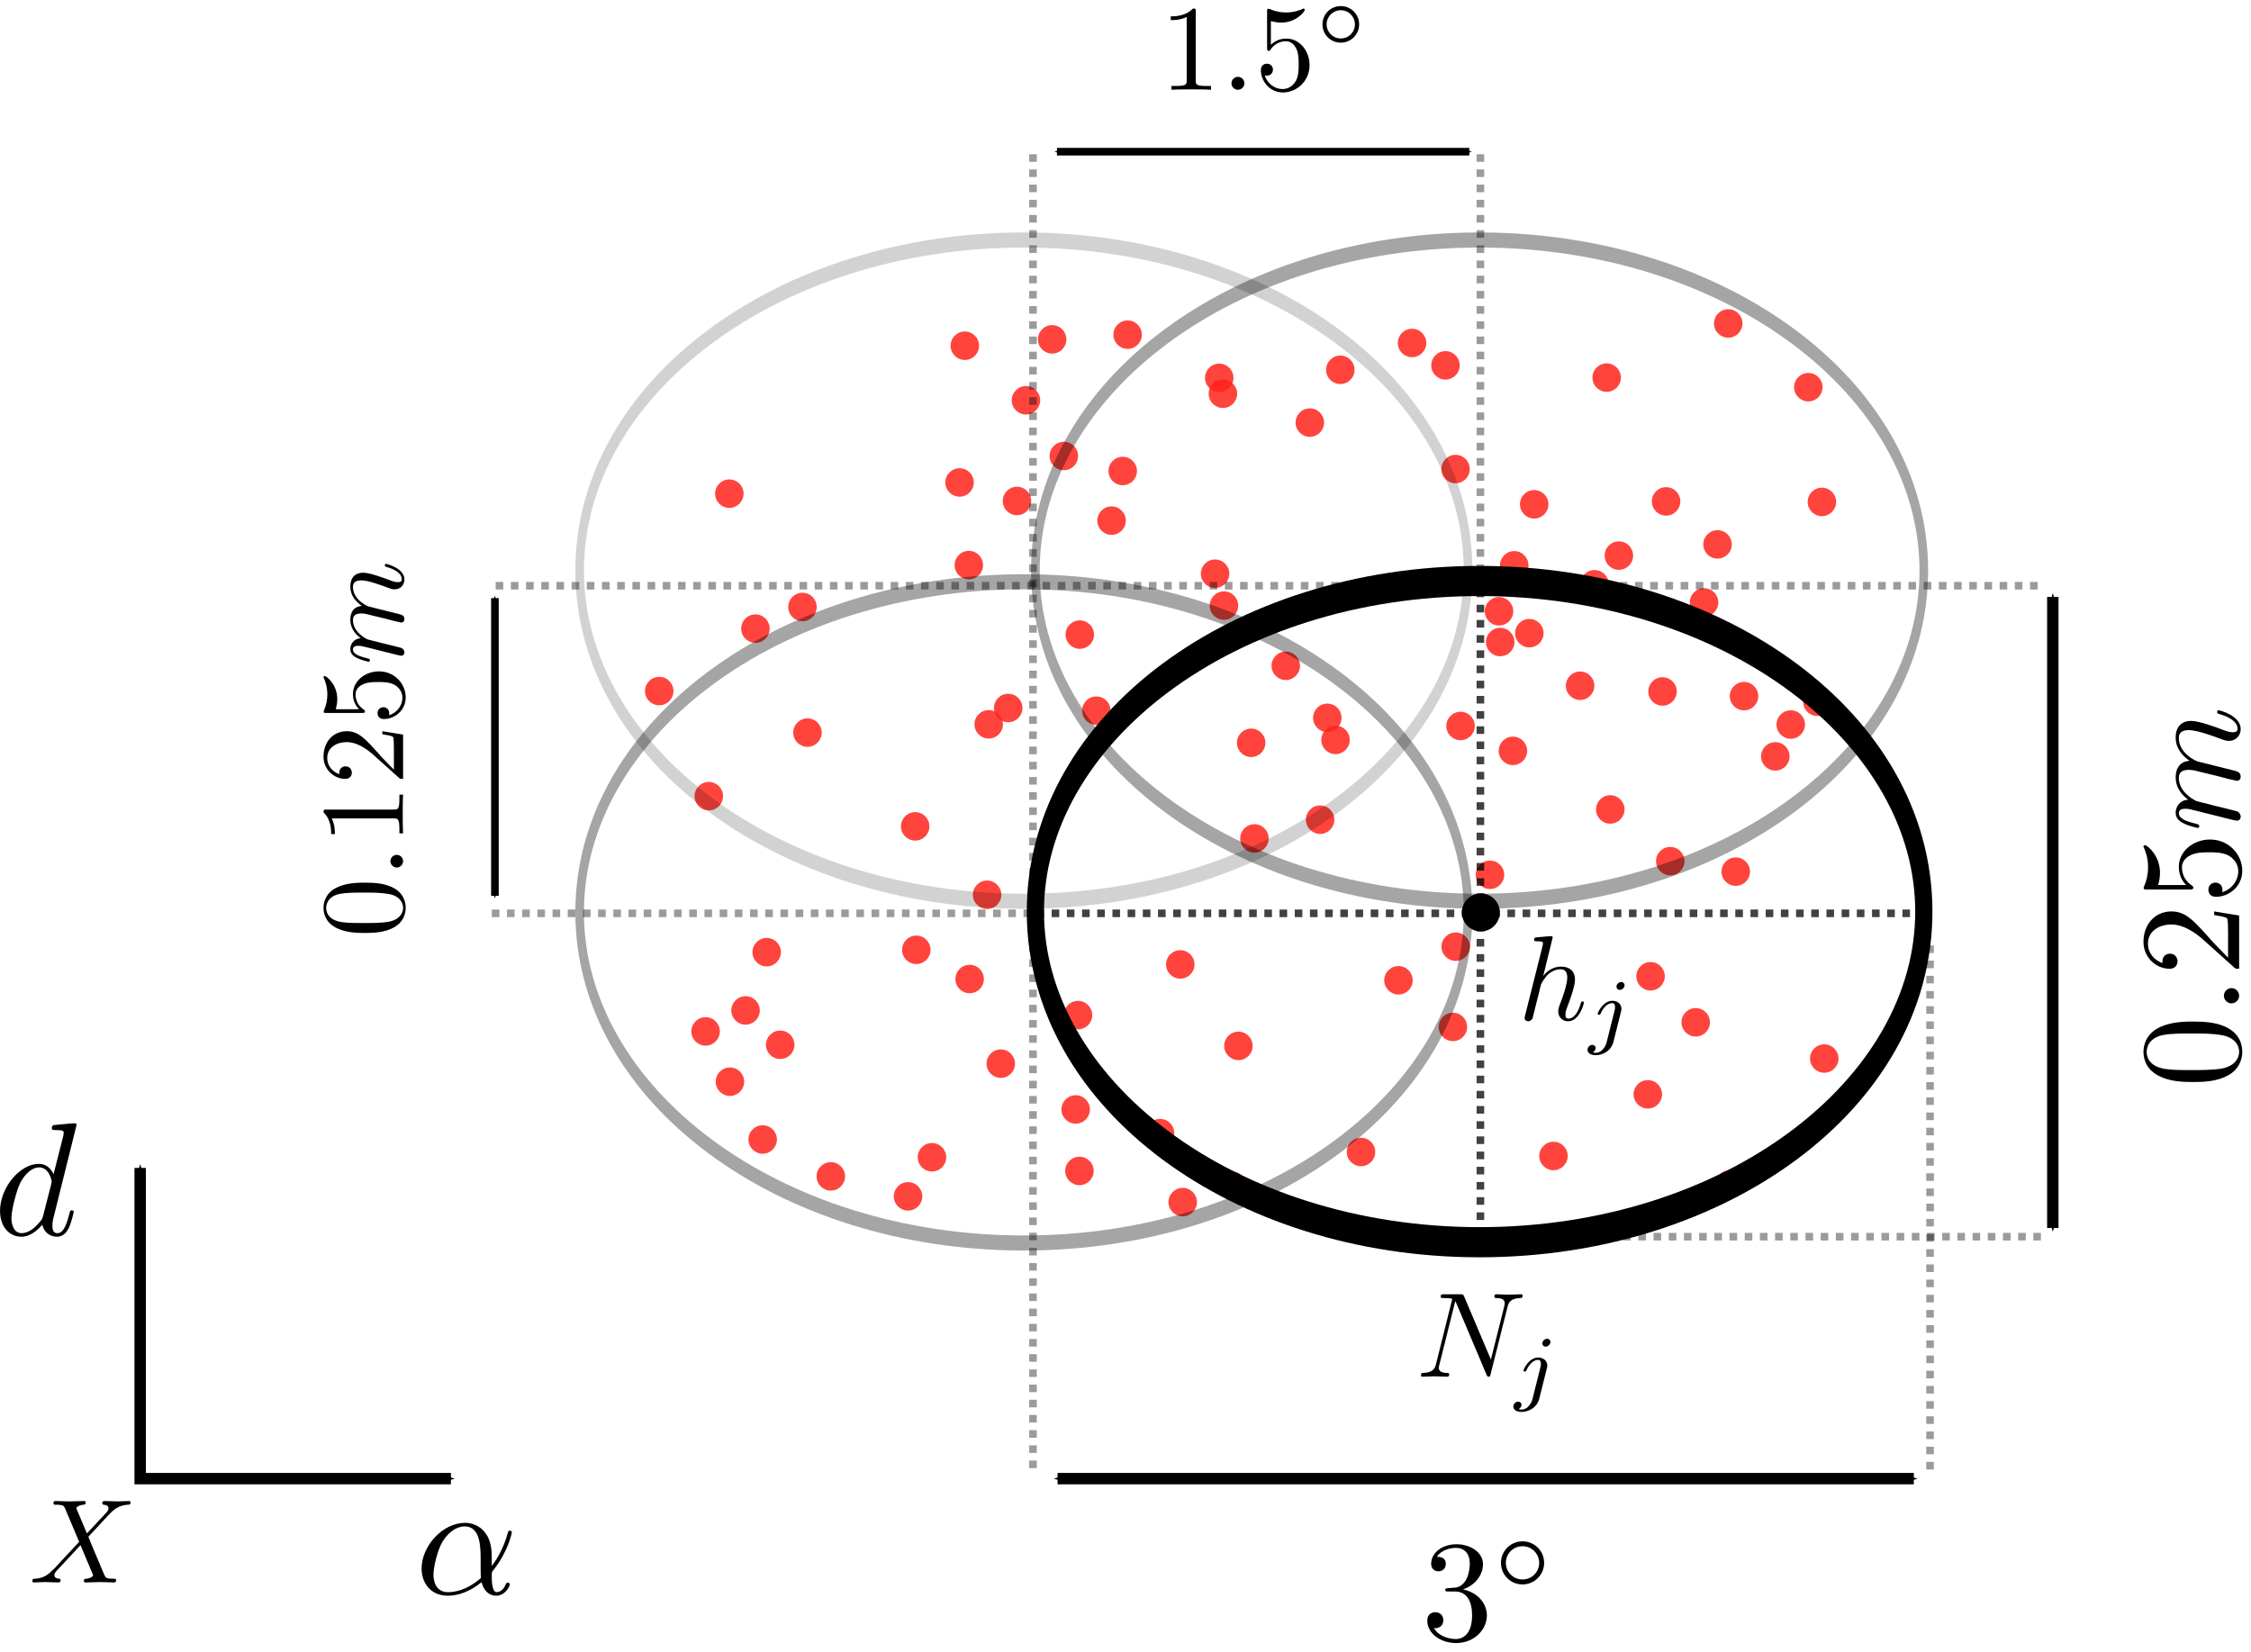 <?xml version="1.0" encoding="UTF-8" standalone="no"?>
<!-- Created with Inkscape (http://www.inkscape.org/) -->

<svg
   xmlns:dc="http://purl.org/dc/elements/1.1/"
   xmlns:cc="http://creativecommons.org/ns#"
   xmlns:rdf="http://www.w3.org/1999/02/22-rdf-syntax-ns#"
   xmlns:svg="http://www.w3.org/2000/svg"
   xmlns="http://www.w3.org/2000/svg"
   xmlns:sodipodi="http://sodipodi.sourceforge.net/DTD/sodipodi-0.dtd"
   xmlns:inkscape="http://www.inkscape.org/namespaces/inkscape"
   sodipodi:docname="spaceCircles.svg"
   inkscape:version="0.48.3.1 r9886"
   version="1.1"
   id="svg2"
   height="217.523"
   width="296.348">
  <sodipodi:namedview
     id="base"
     pagecolor="#ffffff"
     bordercolor="#666666"
     borderopacity="1.0"
     inkscape:pageopacity="0.0"
     inkscape:pageshadow="2"
     inkscape:zoom="2.8"
     inkscape:cx="167.62403"
     inkscape:cy="99.179294"
     inkscape:document-units="px"
     inkscape:current-layer="layer1"
     showgrid="false"
     inkscape:window-width="1920"
     inkscape:window-height="1012"
     inkscape:window-x="0"
     inkscape:window-y="34"
     inkscape:window-maximized="1"
     fit-margin-top="0"
     fit-margin-left="0"
     fit-margin-right="0"
     fit-margin-bottom="0" />
  <defs
     id="defs4">
    <marker
       style="overflow:visible"
       id="DistanceEnd"
       refX="0"
       refY="0"
       orient="auto"
       inkscape:stockid="DistanceEnd">
      <g
         id="g2301">
        <path
           style="fill:none;stroke:#ffffff;stroke-width:1.15;stroke-linecap:square"
           d="M 0,0 -2,0"
           id="path2316"
           inkscape:connector-curvature="0" />
        <path
           style="fill:#000000;fill-rule:evenodd;stroke:none"
           d="M 0,0 -13,4 -9,0 -13,-4 0,0 z"
           id="path2312"
           inkscape:connector-curvature="0" />
        <path
           style="fill:none;stroke:#000000;stroke-width:1;stroke-linecap:square"
           d="M 0,-4 0,40"
           id="path2314"
           inkscape:connector-curvature="0" />
      </g>
    </marker>
    <marker
       style="overflow:visible"
       id="DistanceStart"
       refX="0"
       refY="0"
       orient="auto"
       inkscape:stockid="DistanceStart">
      <g
         id="g2300">
        <path
           style="fill:none;stroke:#ffffff;stroke-width:1.15;stroke-linecap:square"
           d="M 0,0 2,0"
           id="path2306"
           inkscape:connector-curvature="0" />
        <path
           style="fill:#000000;fill-rule:evenodd;stroke:none"
           d="M 0,0 13,4 9,0 13,-4 0,0 z"
           id="path2302"
           inkscape:connector-curvature="0" />
        <path
           style="fill:none;stroke:#000000;stroke-width:1;stroke-linecap:square"
           d="M 0,-4 0,40"
           id="path2304"
           inkscape:connector-curvature="0" />
      </g>
    </marker>
    <marker
       inkscape:stockid="Arrow2Send"
       orient="auto"
       refY="0"
       refX="0"
       id="Arrow2Send"
       style="overflow:visible">
      <path
         id="path3800"
         style="fill-rule:evenodd;stroke-width:0.625;stroke-linejoin:round"
         d="M 8.719,4.034 -2.207,0.016 8.719,-4.002 c -1.745,2.372 -1.735,5.617 -6e-7,8.035 z"
         transform="matrix(-0.3,0,0,-0.3,0.69,0)"
         inkscape:connector-curvature="0" />
    </marker>
    <marker
       inkscape:stockid="Arrow1Mend"
       orient="auto"
       refY="0"
       refX="0"
       id="Arrow1Mend"
       style="overflow:visible">
      <path
         id="path3776"
         d="M 0,0 5,-5 -12.5,0 5,5 0,0 z"
         style="fill-rule:evenodd;stroke:#000000;stroke-width:1pt"
         transform="matrix(-0.4,0,0,-0.4,-4,0)"
         inkscape:connector-curvature="0" />
    </marker>
    <marker
       inkscape:stockid="Arrow1Mstart"
       orient="auto"
       refY="0"
       refX="0"
       id="Arrow1Mstart"
       style="overflow:visible">
      <path
         id="path3773"
         d="M 0,0 5,-5 -12.5,0 5,5 0,0 z"
         style="fill-rule:evenodd;stroke:#000000;stroke-width:1pt"
         transform="matrix(0.4,0,0,0.4,4,0)"
         inkscape:connector-curvature="0" />
    </marker>
    <marker
       inkscape:stockid="Arrow1Lend"
       orient="auto"
       refY="0"
       refX="0"
       id="Arrow1Lend"
       style="overflow:visible">
      <path
         id="path3770"
         d="M 0,0 5,-5 -12.5,0 5,5 0,0 z"
         style="fill-rule:evenodd;stroke:#000000;stroke-width:1pt"
         transform="matrix(-0.8,0,0,-0.8,-10,0)"
         inkscape:connector-curvature="0" />
    </marker>
    <marker
       inkscape:stockid="Arrow1Lstart"
       orient="auto"
       refY="0"
       refX="0"
       id="Arrow1Lstart"
       style="overflow:visible">
      <path
         id="path3767"
         d="M 0,0 5,-5 -12.5,0 5,5 0,0 z"
         style="fill-rule:evenodd;stroke:#000000;stroke-width:1pt"
         transform="matrix(0.8,0,0,0.8,10,0)"
         inkscape:connector-curvature="0" />
    </marker>
    <marker
       inkscape:stockid="Arrow1Mstart"
       orient="auto"
       refY="0"
       refX="0"
       id="Arrow1Mstart-0"
       style="overflow:visible">
      <path
         inkscape:connector-curvature="0"
         id="path3773-2"
         d="M 0,0 5,-5 -12.5,0 5,5 0,0 z"
         style="fill-rule:evenodd;stroke:#000000;stroke-width:1pt"
         transform="matrix(0.4,0,0,0.4,4,0)" />
    </marker>
    <marker
       inkscape:stockid="Arrow1Mend"
       orient="auto"
       refY="0"
       refX="0"
       id="Arrow1Mend-8"
       style="overflow:visible">
      <path
         inkscape:connector-curvature="0"
         id="path3776-8"
         d="M 0,0 5,-5 -12.5,0 5,5 0,0 z"
         style="fill-rule:evenodd;stroke:#000000;stroke-width:1pt"
         transform="matrix(-0.4,0,0,-0.4,-4,0)" />
    </marker>
    <marker
       inkscape:stockid="Arrow1Mstart"
       orient="auto"
       refY="0"
       refX="0"
       id="Arrow1Mstart-1"
       style="overflow:visible">
      <path
         inkscape:connector-curvature="0"
         id="path3773-8"
         d="M 0,0 5,-5 -12.5,0 5,5 0,0 z"
         style="fill-rule:evenodd;stroke:#000000;stroke-width:1pt"
         transform="matrix(0.4,0,0,0.4,4,0)" />
    </marker>
    <marker
       inkscape:stockid="Arrow1Mend"
       orient="auto"
       refY="0"
       refX="0"
       id="Arrow1Mend-5"
       style="overflow:visible">
      <path
         inkscape:connector-curvature="0"
         id="path3776-7"
         d="M 0,0 5,-5 -12.5,0 5,5 0,0 z"
         style="fill-rule:evenodd;stroke:#000000;stroke-width:1pt"
         transform="matrix(-0.4,0,0,-0.4,-4,0)" />
    </marker>
    <marker
       inkscape:stockid="Arrow1Mstart"
       orient="auto"
       refY="0"
       refX="0"
       id="Arrow1Mstart-10"
       style="overflow:visible">
      <path
         inkscape:connector-curvature="0"
         id="path3773-1"
         d="M 0,0 5,-5 -12.5,0 5,5 0,0 z"
         style="fill-rule:evenodd;stroke:#000000;stroke-width:1pt"
         transform="matrix(0.4,0,0,0.4,4,0)" />
    </marker>
    <marker
       inkscape:stockid="Arrow1Mend"
       orient="auto"
       refY="0"
       refX="0"
       id="Arrow1Mend-7"
       style="overflow:visible">
      <path
         inkscape:connector-curvature="0"
         id="path3776-2"
         d="M 0,0 5,-5 -12.5,0 5,5 0,0 z"
         style="fill-rule:evenodd;stroke:#000000;stroke-width:1pt"
         transform="matrix(-0.4,0,0,-0.4,-4,0)" />
    </marker>
  </defs>
  <g
     style="display:inline"
     inkscape:label="Dots"
     id="layer2"
     inkscape:groupmode="layer"
     transform="translate(-181.699,-333.68)">
    <path
       transform="matrix(3,0,0,3,-827.769,-913.444)"
       d="m 386.384,436.38 c 0,0.345 -0.28,0.625 -0.625,0.625 -0.345,0 -0.625,-0.28 -0.625,-0.625 0,-0.345 0.28,-0.625 0.625,-0.625 0.345,0 0.625,0.28 0.625,0.625 z"
       sodipodi:ry="0.625"
       sodipodi:rx="0.625"
       sodipodi:cy="436.38004"
       sodipodi:cx="385.75894"
       id="path4145"
       style="fill:#ff2219;fill-opacity:0.84;stroke:none"
       sodipodi:type="arc" />
    <path
       d="m 386.384,436.38 c 0,0.345 -0.28,0.625 -0.625,0.625 -0.345,0 -0.625,-0.28 -0.625,-0.625 0,-0.345 0.28,-0.625 0.625,-0.625 0.345,0 0.625,0.28 0.625,0.625 z"
       sodipodi:ry="0.625"
       sodipodi:rx="0.625"
       sodipodi:cy="436.38004"
       sodipodi:cx="385.75894"
       id="path4145-1"
       style="fill:#ff2219;fill-opacity:0.84;stroke:none"
       sodipodi:type="arc"
       transform="matrix(3,0,0,3,-879.558,-910.46)" />
    <path
       transform="matrix(3,0,0,3,-854.942,-850.397)"
       d="m 386.384,436.38 c 0,0.345 -0.28,0.625 -0.625,0.625 -0.345,0 -0.625,-0.28 -0.625,-0.625 0,-0.345 0.28,-0.625 0.625,-0.625 0.345,0 0.625,0.28 0.625,0.625 z"
       sodipodi:ry="0.625"
       sodipodi:rx="0.625"
       sodipodi:cy="436.38004"
       sodipodi:cx="385.75894"
       id="path4145-7"
       style="fill:#ff2219;fill-opacity:0.84;stroke:none"
       sodipodi:type="arc" />
    <path
       d="m 386.384,436.38 c 0,0.345 -0.28,0.625 -0.625,0.625 -0.345,0 -0.625,-0.28 -0.625,-0.625 0,-0.345 0.28,-0.625 0.625,-0.625 0.345,0 0.625,0.28 0.625,0.625 z"
       sodipodi:ry="0.625"
       sodipodi:rx="0.625"
       sodipodi:cy="436.38004"
       sodipodi:cx="385.75894"
       id="path4145-1-6"
       style="fill:#ff2219;fill-opacity:0.84;stroke:none"
       sodipodi:type="arc"
       transform="matrix(3,0,0,3,-842.843,-882.238)" />
    <path
       transform="matrix(3,0,0,3,-876.124,-892.688)"
       d="m 386.384,436.38 c 0,0.345 -0.28,0.625 -0.625,0.625 -0.345,0 -0.625,-0.28 -0.625,-0.625 0,-0.345 0.28,-0.625 0.625,-0.625 0.345,0 0.625,0.28 0.625,0.625 z"
       sodipodi:ry="0.625"
       sodipodi:rx="0.625"
       sodipodi:cy="436.38004"
       sodipodi:cx="385.75894"
       id="path4145-5"
       style="fill:#ff2219;fill-opacity:0.84;stroke:none"
       sodipodi:type="arc" />
    <path
       d="m 386.384,436.38 c 0,0.345 -0.28,0.625 -0.625,0.625 -0.345,0 -0.625,-0.28 -0.625,-0.625 0,-0.345 0.28,-0.625 0.625,-0.625 0.345,0 0.625,0.28 0.625,0.625 z"
       sodipodi:ry="0.625"
       sodipodi:rx="0.625"
       sodipodi:cy="436.38004"
       sodipodi:cx="385.75894"
       id="path4145-1-7"
       style="fill:#ff2219;fill-opacity:0.84;stroke:none"
       sodipodi:type="arc"
       transform="matrix(3,0,0,3,-888.79,-884.468)" />
    <path
       transform="matrix(3,0,0,3,-799.754,-878.039)"
       d="m 386.384,436.38 c 0,0.345 -0.28,0.625 -0.625,0.625 -0.345,0 -0.625,-0.28 -0.625,-0.625 0,-0.345 0.28,-0.625 0.625,-0.625 0.345,0 0.625,0.28 0.625,0.625 z"
       sodipodi:ry="0.625"
       sodipodi:rx="0.625"
       sodipodi:cy="436.38004"
       sodipodi:cx="385.75894"
       id="path4145-7-5"
       style="fill:#ff2219;fill-opacity:0.84;stroke:none"
       sodipodi:type="arc" />
    <path
       d="m 386.384,436.38 c 0,0.345 -0.28,0.625 -0.625,0.625 -0.345,0 -0.625,-0.28 -0.625,-0.625 0,-0.345 0.28,-0.625 0.625,-0.625 0.345,0 0.625,0.28 0.625,0.625 z"
       sodipodi:ry="0.625"
       sodipodi:rx="0.625"
       sodipodi:cy="436.38004"
       sodipodi:cx="385.75894"
       id="path4145-1-6-3"
       style="fill:#ff2219;fill-opacity:0.84;stroke:none"
       sodipodi:type="arc"
       transform="matrix(3,0,0,3,-822.855,-826.26)" />
    <path
       transform="matrix(3,0,0,3,-778.075,-890.923)"
       d="m 386.384,436.38 c 0,0.345 -0.28,0.625 -0.625,0.625 -0.345,0 -0.625,-0.28 -0.625,-0.625 0,-0.345 0.28,-0.625 0.625,-0.625 0.345,0 0.625,0.28 0.625,0.625 z"
       sodipodi:ry="0.625"
       sodipodi:rx="0.625"
       sodipodi:cy="436.38004"
       sodipodi:cx="385.75894"
       id="path4145-10"
       style="fill:#ff2219;fill-opacity:0.84;stroke:none"
       sodipodi:type="arc" />
    <path
       d="m 386.384,436.38 c 0,0.345 -0.28,0.625 -0.625,0.625 -0.345,0 -0.625,-0.28 -0.625,-0.625 0,-0.345 0.28,-0.625 0.625,-0.625 0.345,0 0.625,0.28 0.625,0.625 z"
       sodipodi:ry="0.625"
       sodipodi:rx="0.625"
       sodipodi:cy="436.38004"
       sodipodi:cx="385.75894"
       id="path4145-1-5"
       style="fill:#ff2219;fill-opacity:0.84;stroke:none"
       sodipodi:type="arc"
       transform="matrix(3,0,0,3,-747.865,-819.5)" />
    <path
       transform="matrix(3,0,0,3,-845.412,-880.089)"
       d="m 386.384,436.38 c 0,0.345 -0.28,0.625 -0.625,0.625 -0.345,0 -0.625,-0.28 -0.625,-0.625 0,-0.345 0.28,-0.625 0.625,-0.625 0.345,0 0.625,0.28 0.625,0.625 z"
       sodipodi:ry="0.625"
       sodipodi:rx="0.625"
       sodipodi:cy="436.38004"
       sodipodi:cx="385.75894"
       id="path4145-7-2"
       style="fill:#ff2219;fill-opacity:0.84;stroke:none"
       sodipodi:type="arc" />
    <path
       d="m 386.384,436.38 c 0,0.345 -0.28,0.625 -0.625,0.625 -0.345,0 -0.625,-0.28 -0.625,-0.625 0,-0.345 0.28,-0.625 0.625,-0.625 0.345,0 0.625,0.28 0.625,0.625 z"
       sodipodi:ry="0.625"
       sodipodi:rx="0.625"
       sodipodi:cy="436.38004"
       sodipodi:cx="385.75894"
       id="path4145-1-6-6"
       style="fill:#ff2219;fill-opacity:0.84;stroke:none"
       sodipodi:type="arc"
       transform="matrix(3,0,0,3,-837.06,-930.777)" />
    <path
       transform="matrix(3,0,0,3,-835.523,-915.418)"
       d="m 386.384,436.38 c 0,0.345 -0.28,0.625 -0.625,0.625 -0.345,0 -0.625,-0.28 -0.625,-0.625 0,-0.345 0.28,-0.625 0.625,-0.625 0.345,0 0.625,0.28 0.625,0.625 z"
       sodipodi:ry="0.625"
       sodipodi:rx="0.625"
       sodipodi:cy="436.38004"
       sodipodi:cx="385.75894"
       id="path4145-5-1"
       style="fill:#ff2219;fill-opacity:0.84;stroke:none"
       sodipodi:type="arc" />
    <path
       d="m 386.384,436.38 c 0,0.345 -0.28,0.625 -0.625,0.625 -0.345,0 -0.625,-0.28 -0.625,-0.625 0,-0.345 0.28,-0.625 0.625,-0.625 0.345,0 0.625,0.28 0.625,0.625 z"
       sodipodi:ry="0.625"
       sodipodi:rx="0.625"
       sodipodi:cy="436.38004"
       sodipodi:cx="385.75894"
       id="path4145-1-7-8"
       style="fill:#ff2219;fill-opacity:0.84;stroke:none"
       sodipodi:type="arc"
       transform="matrix(3,0,0,3,-763.584,-868.879)" />
    <path
       transform="matrix(3,0,0,3,-749.462,-903.78)"
       d="m 386.384,436.38 c 0,0.345 -0.28,0.625 -0.625,0.625 -0.345,0 -0.625,-0.28 -0.625,-0.625 0,-0.345 0.28,-0.625 0.625,-0.625 0.345,0 0.625,0.28 0.625,0.625 z"
       sodipodi:ry="0.625"
       sodipodi:rx="0.625"
       sodipodi:cy="436.38004"
       sodipodi:cx="385.75894"
       id="path4145-7-5-7"
       style="fill:#ff2219;fill-opacity:0.84;stroke:none"
       sodipodi:type="arc" />
    <path
       d="m 386.384,436.38 c 0,0.345 -0.28,0.625 -0.625,0.625 -0.345,0 -0.625,-0.28 -0.625,-0.625 0,-0.345 0.28,-0.625 0.625,-0.625 0.345,0 0.625,0.28 0.625,0.625 z"
       sodipodi:ry="0.625"
       sodipodi:rx="0.625"
       sodipodi:cy="436.38004"
       sodipodi:cx="385.75894"
       id="path4145-1-6-3-0"
       style="fill:#ff2219;fill-opacity:0.84;stroke:none"
       sodipodi:type="arc"
       transform="matrix(3,0,0,3,-806.305,-887.793)" />
    <path
       transform="matrix(3,0,0,3,-779.419,-860.274)"
       d="m 386.384,436.38 c 0,0.345 -0.28,0.625 -0.625,0.625 -0.345,0 -0.625,-0.28 -0.625,-0.625 0,-0.345 0.28,-0.625 0.625,-0.625 0.345,0 0.625,0.28 0.625,0.625 z"
       sodipodi:ry="0.625"
       sodipodi:rx="0.625"
       sodipodi:cy="436.38004"
       sodipodi:cx="385.75894"
       id="path4145-2"
       style="fill:#ff2219;fill-opacity:0.84;stroke:none"
       sodipodi:type="arc" />
    <path
       d="m 386.384,436.38 c 0,0.345 -0.28,0.625 -0.625,0.625 -0.345,0 -0.625,-0.28 -0.625,-0.625 0,-0.345 0.28,-0.625 0.625,-0.625 0.345,0 0.625,0.28 0.625,0.625 z"
       sodipodi:ry="0.625"
       sodipodi:rx="0.625"
       sodipodi:cy="436.38004"
       sodipodi:cx="385.75894"
       id="path4145-1-2"
       style="fill:#ff2219;fill-opacity:0.84;stroke:none"
       sodipodi:type="arc"
       transform="matrix(3,0,0,3,-874.645,-850.089)" />
    <path
       transform="matrix(3,0,0,3,-879.481,-833.034)"
       d="m 386.384,436.38 c 0,0.345 -0.28,0.625 -0.625,0.625 -0.345,0 -0.625,-0.28 -0.625,-0.625 0,-0.345 0.28,-0.625 0.625,-0.625 0.345,0 0.625,0.28 0.625,0.625 z"
       sodipodi:ry="0.625"
       sodipodi:rx="0.625"
       sodipodi:cy="436.38004"
       sodipodi:cx="385.75894"
       id="path4145-7-4"
       style="fill:#ff2219;fill-opacity:0.84;stroke:none"
       sodipodi:type="arc" />
    <path
       d="m 386.384,436.38 c 0,0.345 -0.28,0.625 -0.625,0.625 -0.345,0 -0.625,-0.28 -0.625,-0.625 0,-0.345 0.28,-0.625 0.625,-0.625 0.345,0 0.625,0.28 0.625,0.625 z"
       sodipodi:ry="0.625"
       sodipodi:rx="0.625"
       sodipodi:cy="436.38004"
       sodipodi:cx="385.75894"
       id="path4145-1-6-1"
       style="fill:#ff2219;fill-opacity:0.84;stroke:none"
       sodipodi:type="arc"
       transform="matrix(3,0,0,3,-833.654,-841.803)" />
    <path
       transform="matrix(3,0,0,3,-747.063,-860.691)"
       d="m 386.384,436.38 c 0,0.345 -0.28,0.625 -0.625,0.625 -0.345,0 -0.625,-0.28 -0.625,-0.625 0,-0.345 0.28,-0.625 0.625,-0.625 0.345,0 0.625,0.28 0.625,0.625 z"
       sodipodi:ry="0.625"
       sodipodi:rx="0.625"
       sodipodi:cy="436.38004"
       sodipodi:cx="385.75894"
       id="path4145-5-8"
       style="fill:#ff2219;fill-opacity:0.84;stroke:none"
       sodipodi:type="arc" />
    <path
       d="m 386.384,436.38 c 0,0.345 -0.28,0.625 -0.625,0.625 -0.345,0 -0.625,-0.28 -0.625,-0.625 0,-0.345 0.28,-0.625 0.625,-0.625 0.345,0 0.625,0.28 0.625,0.625 z"
       sodipodi:ry="0.625"
       sodipodi:rx="0.625"
       sodipodi:cy="436.38004"
       sodipodi:cx="385.75894"
       id="path4145-1-7-6"
       style="fill:#ff2219;fill-opacity:0.84;stroke:none"
       sodipodi:type="arc"
       transform="matrix(3,0,0,3,-819.872,-817.177)" />
    <path
       transform="matrix(3,0,0,3,-756.703,-884.416)"
       d="m 386.384,436.38 c 0,0.345 -0.28,0.625 -0.625,0.625 -0.345,0 -0.625,-0.28 -0.625,-0.625 0,-0.345 0.28,-0.625 0.625,-0.625 0.345,0 0.625,0.28 0.625,0.625 z"
       sodipodi:ry="0.625"
       sodipodi:rx="0.625"
       sodipodi:cy="436.38004"
       sodipodi:cx="385.75894"
       id="path4145-7-5-3"
       style="fill:#ff2219;fill-opacity:0.84;stroke:none"
       sodipodi:type="arc" />
    <path
       d="m 386.384,436.38 c 0,0.345 -0.28,0.625 -0.625,0.625 -0.345,0 -0.625,-0.28 -0.625,-0.625 0,-0.345 0.28,-0.625 0.625,-0.625 0.345,0 0.625,0.28 0.625,0.625 z"
       sodipodi:ry="0.625"
       sodipodi:rx="0.625"
       sodipodi:cy="436.38004"
       sodipodi:cx="385.75894"
       id="path4145-1-6-3-5"
       style="fill:#ff2219;fill-opacity:0.84;stroke:none"
       sodipodi:type="arc"
       transform="matrix(3,0,0,3,-801.78,-867.534)" />
    <path
       transform="matrix(3,0,0,3,-771.059,-823.251)"
       d="m 386.384,436.38 c 0,0.345 -0.28,0.625 -0.625,0.625 -0.345,0 -0.625,-0.28 -0.625,-0.625 0,-0.345 0.28,-0.625 0.625,-0.625 0.345,0 0.625,0.28 0.625,0.625 z"
       sodipodi:ry="0.625"
       sodipodi:rx="0.625"
       sodipodi:cy="436.38004"
       sodipodi:cx="385.75894"
       id="path4145-10-7"
       style="fill:#ff2219;fill-opacity:0.84;stroke:none"
       sodipodi:type="arc" />
    <path
       d="m 386.384,436.38 c 0,0.345 -0.28,0.625 -0.625,0.625 -0.345,0 -0.625,-0.28 -0.625,-0.625 0,-0.345 0.28,-0.625 0.625,-0.625 0.345,0 0.625,0.28 0.625,0.625 z"
       sodipodi:ry="0.625"
       sodipodi:rx="0.625"
       sodipodi:cy="436.38004"
       sodipodi:cx="385.75894"
       id="path4145-1-5-9"
       style="fill:#ff2219;fill-opacity:0.84;stroke:none"
       sodipodi:type="arc"
       transform="matrix(3,0,0,3,-833.422,-891.902)" />
    <path
       transform="matrix(3,0,0,3,-765.653,-898.528)"
       d="m 386.384,436.38 c 0,0.345 -0.28,0.625 -0.625,0.625 -0.345,0 -0.625,-0.28 -0.625,-0.625 0,-0.345 0.28,-0.625 0.625,-0.625 0.345,0 0.625,0.28 0.625,0.625 z"
       sodipodi:ry="0.625"
       sodipodi:rx="0.625"
       sodipodi:cy="436.38004"
       sodipodi:cx="385.75894"
       id="path4145-7-2-6"
       style="fill:#ff2219;fill-opacity:0.84;stroke:none"
       sodipodi:type="arc" />
    <path
       d="m 386.384,436.38 c 0,0.345 -0.28,0.625 -0.625,0.625 -0.345,0 -0.625,-0.28 -0.625,-0.625 0,-0.345 0.28,-0.625 0.625,-0.625 0.345,0 0.625,0.28 0.625,0.625 z"
       sodipodi:ry="0.625"
       sodipodi:rx="0.625"
       sodipodi:cy="436.38004"
       sodipodi:cx="385.75894"
       id="path4145-1-6-6-7"
       style="fill:#ff2219;fill-opacity:0.84;stroke:none"
       sodipodi:type="arc"
       transform="matrix(3,0,0,3,-773.597,-909.058)" />
    <path
       transform="matrix(3,0,0,3,-741.851,-875.868)"
       d="m 386.384,436.38 c 0,0.345 -0.28,0.625 -0.625,0.625 -0.345,0 -0.625,-0.28 -0.625,-0.625 0,-0.345 0.28,-0.625 0.625,-0.625 0.345,0 0.625,0.28 0.625,0.625 z"
       sodipodi:ry="0.625"
       sodipodi:rx="0.625"
       sodipodi:cy="436.38004"
       sodipodi:cx="385.75894"
       id="path4145-5-1-5"
       style="fill:#ff2219;fill-opacity:0.84;stroke:none"
       sodipodi:type="arc" />
    <path
       d="m 386.384,436.38 c 0,0.345 -0.28,0.625 -0.625,0.625 -0.345,0 -0.625,-0.28 -0.625,-0.625 0,-0.345 0.28,-0.625 0.625,-0.625 0.345,0 0.625,0.28 0.625,0.625 z"
       sodipodi:ry="0.625"
       sodipodi:rx="0.625"
       sodipodi:cy="436.38004"
       sodipodi:cx="385.75894"
       id="path4145-1-7-8-8"
       style="fill:#ff2219;fill-opacity:0.84;stroke:none"
       sodipodi:type="arc"
       transform="matrix(3,0,0,3,-840.511,-922.753)" />
    <path
       transform="matrix(3,0,0,3,-847.921,-846.552)"
       d="m 386.384,436.38 c 0,0.345 -0.28,0.625 -0.625,0.625 -0.345,0 -0.625,-0.28 -0.625,-0.625 0,-0.345 0.28,-0.625 0.625,-0.625 0.345,0 0.625,0.28 0.625,0.625 z"
       sodipodi:ry="0.625"
       sodipodi:rx="0.625"
       sodipodi:cy="436.38004"
       sodipodi:cx="385.75894"
       id="path4145-7-5-7-5"
       style="fill:#ff2219;fill-opacity:0.84;stroke:none"
       sodipodi:type="arc" />
    <path
       d="m 386.384,436.38 c 0,0.345 -0.28,0.625 -0.625,0.625 -0.345,0 -0.625,-0.28 -0.625,-0.625 0,-0.345 0.28,-0.625 0.625,-0.625 0.345,0 0.625,0.28 0.625,0.625 z"
       sodipodi:ry="0.625"
       sodipodi:rx="0.625"
       sodipodi:cy="436.38004"
       sodipodi:cx="385.75894"
       id="path4145-1-6-3-0-4"
       style="fill:#ff2219;fill-opacity:0.84;stroke:none"
       sodipodi:type="arc"
       transform="matrix(3,0,0,3,-751.235,-896.14)" />
    <path
       transform="matrix(3,0,0,3,-833.961,-829.379)"
       d="m 386.384,436.38 c 0,0.345 -0.28,0.625 -0.625,0.625 -0.345,0 -0.625,-0.28 -0.625,-0.625 0,-0.345 0.28,-0.625 0.625,-0.625 0.345,0 0.625,0.28 0.625,0.625 z"
       sodipodi:ry="0.625"
       sodipodi:rx="0.625"
       sodipodi:cy="436.38004"
       sodipodi:cx="385.75894"
       id="path4145-28"
       style="fill:#ff2219;fill-opacity:0.84;stroke:none"
       sodipodi:type="arc" />
    <path
       d="m 386.384,436.38 c 0,0.345 -0.28,0.625 -0.625,0.625 -0.345,0 -0.625,-0.28 -0.625,-0.625 0,-0.345 0.28,-0.625 0.625,-0.625 0.345,0 0.625,0.28 0.625,0.625 z"
       sodipodi:ry="0.625"
       sodipodi:rx="0.625"
       sodipodi:cy="436.38004"
       sodipodi:cx="385.75894"
       id="path4145-1-1"
       style="fill:#ff2219;fill-opacity:0.84;stroke:none"
       sodipodi:type="arc"
       transform="matrix(3,0,0,3,-848.557,-929.937)" />
    <path
       transform="matrix(3,0,0,3,-791.466,-846.386)"
       d="m 386.384,436.38 c 0,0.345 -0.28,0.625 -0.625,0.625 -0.345,0 -0.625,-0.28 -0.625,-0.625 0,-0.345 0.28,-0.625 0.625,-0.625 0.345,0 0.625,0.28 0.625,0.625 z"
       sodipodi:ry="0.625"
       sodipodi:rx="0.625"
       sodipodi:cy="436.38004"
       sodipodi:cx="385.75894"
       id="path4145-7-3"
       style="fill:#ff2219;fill-opacity:0.84;stroke:none"
       sodipodi:type="arc" />
    <path
       d="m 386.384,436.38 c 0,0.345 -0.28,0.625 -0.625,0.625 -0.345,0 -0.625,-0.28 -0.625,-0.625 0,-0.345 0.28,-0.625 0.625,-0.625 0.345,0 0.625,0.28 0.625,0.625 z"
       sodipodi:ry="0.625"
       sodipodi:rx="0.625"
       sodipodi:cy="436.38004"
       sodipodi:cx="385.75894"
       id="path4145-1-6-9"
       style="fill:#ff2219;fill-opacity:0.84;stroke:none"
       sodipodi:type="arc"
       transform="matrix(3,0,0,3,-815.61,-899.921)" />
    <path
       transform="matrix(3,0,0,3,-789.681,-930.299)"
       d="m 386.384,436.38 c 0,0.345 -0.28,0.625 -0.625,0.625 -0.345,0 -0.625,-0.28 -0.625,-0.625 0,-0.345 0.28,-0.625 0.625,-0.625 0.345,0 0.625,0.28 0.625,0.625 z"
       sodipodi:ry="0.625"
       sodipodi:rx="0.625"
       sodipodi:cy="436.38004"
       sodipodi:cx="385.75894"
       id="path4145-5-10"
       style="fill:#ff2219;fill-opacity:0.84;stroke:none"
       sodipodi:type="arc" />
    <path
       d="m 386.384,436.38 c 0,0.345 -0.28,0.625 -0.625,0.625 -0.345,0 -0.625,-0.28 -0.625,-0.625 0,-0.345 0.28,-0.625 0.625,-0.625 0.345,0 0.625,0.28 0.625,0.625 z"
       sodipodi:ry="0.625"
       sodipodi:rx="0.625"
       sodipodi:cy="436.38004"
       sodipodi:cx="385.75894"
       id="path4145-1-7-1"
       style="fill:#ff2219;fill-opacity:0.84;stroke:none"
       sodipodi:type="arc"
       transform="matrix(3,0,0,3,-778.23,-894.974)" />
    <path
       transform="matrix(3,0,0,3,-875.171,-825.426)"
       d="m 386.384,436.38 c 0,0.345 -0.28,0.625 -0.625,0.625 -0.345,0 -0.625,-0.28 -0.625,-0.625 0,-0.345 0.28,-0.625 0.625,-0.625 0.345,0 0.625,0.28 0.625,0.625 z"
       sodipodi:ry="0.625"
       sodipodi:rx="0.625"
       sodipodi:cy="436.38004"
       sodipodi:cx="385.75894"
       id="path4145-7-5-76"
       style="fill:#ff2219;fill-opacity:0.84;stroke:none"
       sodipodi:type="arc" />
    <path
       d="m 386.384,436.38 c 0,0.345 -0.28,0.625 -0.625,0.625 -0.345,0 -0.625,-0.28 -0.625,-0.625 0,-0.345 0.28,-0.625 0.625,-0.625 0.345,0 0.625,0.28 0.625,0.625 z"
       sodipodi:ry="0.625"
       sodipodi:rx="0.625"
       sodipodi:cy="436.38004"
       sodipodi:cx="385.75894"
       id="path4145-1-6-3-55"
       style="fill:#ff2219;fill-opacity:0.84;stroke:none"
       sodipodi:type="arc"
       transform="matrix(3,0,0,3,-849.252,-911.935)" />
    <path
       transform="matrix(3,0,0,3,-814.578,-923.619)"
       d="m 386.384,436.38 c 0,0.345 -0.28,0.625 -0.625,0.625 -0.345,0 -0.625,-0.28 -0.625,-0.625 0,-0.345 0.28,-0.625 0.625,-0.625 0.345,0 0.625,0.28 0.625,0.625 z"
       sodipodi:ry="0.625"
       sodipodi:rx="0.625"
       sodipodi:cy="436.38004"
       sodipodi:cx="385.75894"
       id="path4145-10-3"
       style="fill:#ff2219;fill-opacity:0.84;stroke:none"
       sodipodi:type="arc" />
    <path
       d="m 386.384,436.38 c 0,0.345 -0.28,0.625 -0.625,0.625 -0.345,0 -0.625,-0.28 -0.625,-0.625 0,-0.345 0.28,-0.625 0.625,-0.625 0.345,0 0.625,0.28 0.625,0.625 z"
       sodipodi:ry="0.625"
       sodipodi:rx="0.625"
       sodipodi:cy="436.38004"
       sodipodi:cx="385.75894"
       id="path4145-1-5-7"
       style="fill:#ff2219;fill-opacity:0.84;stroke:none"
       sodipodi:type="arc"
       transform="matrix(3,0,0,3,-767.555,-885.167)" />
    <path
       transform="matrix(3,0,0,3,-752.336,-840.853)"
       d="m 386.384,436.38 c 0,0.345 -0.28,0.625 -0.625,0.625 -0.345,0 -0.625,-0.28 -0.625,-0.625 0,-0.345 0.28,-0.625 0.625,-0.625 0.345,0 0.625,0.28 0.625,0.625 z"
       sodipodi:ry="0.625"
       sodipodi:rx="0.625"
       sodipodi:cy="436.38004"
       sodipodi:cx="385.75894"
       id="path4145-7-2-9"
       style="fill:#ff2219;fill-opacity:0.84;stroke:none"
       sodipodi:type="arc" />
    <path
       d="m 386.384,436.38 c 0,0.345 -0.28,0.625 -0.625,0.625 -0.345,0 -0.625,-0.28 -0.625,-0.625 0,-0.345 0.28,-0.625 0.625,-0.625 0.345,0 0.625,0.28 0.625,0.625 z"
       sodipodi:ry="0.625"
       sodipodi:rx="0.625"
       sodipodi:cy="436.38004"
       sodipodi:cx="385.75894"
       id="path4145-1-6-6-4"
       style="fill:#ff2219;fill-opacity:0.84;stroke:none"
       sodipodi:type="arc"
       transform="matrix(3,0,0,3,-735.721,-909.372)" />
    <path
       transform="matrix(3,0,0,3,-855.093,-866.656)"
       d="m 386.384,436.38 c 0,0.345 -0.28,0.625 -0.625,0.625 -0.345,0 -0.625,-0.28 -0.625,-0.625 0,-0.345 0.28,-0.625 0.625,-0.625 0.345,0 0.625,0.28 0.625,0.625 z"
       sodipodi:ry="0.625"
       sodipodi:rx="0.625"
       sodipodi:cy="436.38004"
       sodipodi:cx="385.75894"
       id="path4145-5-1-8"
       style="fill:#ff2219;fill-opacity:0.84;stroke:none"
       sodipodi:type="arc" />
    <path
       d="m 386.384,436.38 c 0,0.345 -0.28,0.625 -0.625,0.625 -0.345,0 -0.625,-0.28 -0.625,-0.625 0,-0.345 0.28,-0.625 0.625,-0.625 0.345,0 0.625,0.28 0.625,0.625 z"
       sodipodi:ry="0.625"
       sodipodi:rx="0.625"
       sodipodi:cy="436.38004"
       sodipodi:cx="385.75894"
       id="path4145-1-7-8-6"
       style="fill:#ff2219;fill-opacity:0.84;stroke:none"
       sodipodi:type="arc"
       transform="matrix(3,0,0,3,-748.053,-932.87)" />
    <path
       transform="matrix(3,0,0,3,-810.428,-865.06)"
       d="m 386.384,436.38 c 0,0.345 -0.28,0.625 -0.625,0.625 -0.345,0 -0.625,-0.28 -0.625,-0.625 0,-0.345 0.28,-0.625 0.625,-0.625 0.345,0 0.625,0.28 0.625,0.625 z"
       sodipodi:ry="0.625"
       sodipodi:rx="0.625"
       sodipodi:cy="436.38004"
       sodipodi:cx="385.75894"
       id="path4145-7-5-7-6"
       style="fill:#ff2219;fill-opacity:0.84;stroke:none"
       sodipodi:type="arc" />
    <path
       d="m 386.384,436.38 c 0,0.345 -0.28,0.625 -0.625,0.625 -0.345,0 -0.625,-0.28 -0.625,-0.625 0,-0.345 0.28,-0.625 0.625,-0.625 0.345,0 0.625,0.28 0.625,0.625 z"
       sodipodi:ry="0.625"
       sodipodi:rx="0.625"
       sodipodi:cy="436.38004"
       sodipodi:cx="385.75894"
       id="path4145-1-6-3-0-41"
       style="fill:#ff2219;fill-opacity:0.84;stroke:none"
       sodipodi:type="arc"
       transform="matrix(3,0,0,3,-856.032,-817.935)" />
    <path
       transform="matrix(3,0,0,3,-800.834,-880.943)"
       d="m 386.384,436.38 c 0,0.345 -0.28,0.625 -0.625,0.625 -0.345,0 -0.625,-0.28 -0.625,-0.625 0,-0.345 0.28,-0.625 0.625,-0.625 0.345,0 0.625,0.28 0.625,0.625 z"
       sodipodi:ry="0.625"
       sodipodi:rx="0.625"
       sodipodi:cy="436.38004"
       sodipodi:cx="385.75894"
       id="path4145-2-4"
       style="fill:#ff2219;fill-opacity:0.84;stroke:none"
       sodipodi:type="arc" />
    <path
       d="m 386.384,436.38 c 0,0.345 -0.28,0.625 -0.625,0.625 -0.345,0 -0.625,-0.28 -0.625,-0.625 0,-0.345 0.28,-0.625 0.625,-0.625 0.345,0 0.625,0.28 0.625,0.625 z"
       sodipodi:ry="0.625"
       sodipodi:rx="0.625"
       sodipodi:cy="436.38004"
       sodipodi:cx="385.75894"
       id="path4145-1-2-7"
       style="fill:#ff2219;fill-opacity:0.84;stroke:none"
       sodipodi:type="arc"
       transform="matrix(3,0,0,3,-774.237,-892.089)" />
    <path
       transform="matrix(3,0,0,3,-758.64,-831.37)"
       d="m 386.384,436.38 c 0,0.345 -0.28,0.625 -0.625,0.625 -0.345,0 -0.625,-0.28 -0.625,-0.625 0,-0.345 0.28,-0.625 0.625,-0.625 0.345,0 0.625,0.28 0.625,0.625 z"
       sodipodi:ry="0.625"
       sodipodi:rx="0.625"
       sodipodi:cy="436.38004"
       sodipodi:cx="385.75894"
       id="path4145-7-4-5"
       style="fill:#ff2219;fill-opacity:0.84;stroke:none"
       sodipodi:type="arc" />
    <path
       d="m 386.384,436.38 c 0,0.345 -0.28,0.625 -0.625,0.625 -0.345,0 -0.625,-0.28 -0.625,-0.625 0,-0.345 0.28,-0.625 0.625,-0.625 0.345,0 0.625,0.28 0.625,0.625 z"
       sodipodi:ry="0.625"
       sodipodi:rx="0.625"
       sodipodi:cy="436.38004"
       sodipodi:cx="385.75894"
       id="path4145-1-6-1-8"
       style="fill:#ff2219;fill-opacity:0.84;stroke:none"
       sodipodi:type="arc"
       transform="matrix(3,0,0,3,-799.121,-926.766)" />
    <path
       transform="matrix(3,0,0,3,-764.058,-925.742)"
       d="m 386.384,436.38 c 0,0.345 -0.28,0.625 -0.625,0.625 -0.345,0 -0.625,-0.28 -0.625,-0.625 0,-0.345 0.28,-0.625 0.625,-0.625 0.345,0 0.625,0.28 0.625,0.625 z"
       sodipodi:ry="0.625"
       sodipodi:rx="0.625"
       sodipodi:cy="436.38004"
       sodipodi:cx="385.75894"
       id="path4145-5-8-9"
       style="fill:#ff2219;fill-opacity:0.84;stroke:none"
       sodipodi:type="arc" />
    <path
       d="m 386.384,436.38 c 0,0.345 -0.28,0.625 -0.625,0.625 -0.345,0 -0.625,-0.28 -0.625,-0.625 0,-0.345 0.28,-0.625 0.625,-0.625 0.345,0 0.625,0.28 0.625,0.625 z"
       sodipodi:ry="0.625"
       sodipodi:rx="0.625"
       sodipodi:cy="436.38004"
       sodipodi:cx="385.75894"
       id="path4145-1-7-6-1"
       style="fill:#ff2219;fill-opacity:0.84;stroke:none"
       sodipodi:type="arc"
       transform="matrix(3,0,0,3,-812.538,-837.746)" />
    <path
       transform="matrix(3,0,0,3,-776.398,-876.594)"
       d="m 386.384,436.38 c 0,0.345 -0.28,0.625 -0.625,0.625 -0.345,0 -0.625,-0.28 -0.625,-0.625 0,-0.345 0.28,-0.625 0.625,-0.625 0.345,0 0.625,0.28 0.625,0.625 z"
       sodipodi:ry="0.625"
       sodipodi:rx="0.625"
       sodipodi:cy="436.38004"
       sodipodi:cx="385.75894"
       id="path4145-7-5-3-4"
       style="fill:#ff2219;fill-opacity:0.84;stroke:none"
       sodipodi:type="arc" />
    <path
       d="m 386.384,436.38 c 0,0.345 -0.28,0.625 -0.625,0.625 -0.345,0 -0.625,-0.28 -0.625,-0.625 0,-0.345 0.28,-0.625 0.625,-0.625 0.345,0 0.625,0.28 0.625,0.625 z"
       sodipodi:ry="0.625"
       sodipodi:rx="0.625"
       sodipodi:cy="436.38004"
       sodipodi:cx="385.75894"
       id="path4145-1-6-3-5-8"
       style="fill:#ff2219;fill-opacity:0.84;stroke:none"
       sodipodi:type="arc"
       transform="matrix(3,0,0,3,-815.064,-925.709)" />
    <path
       transform="matrix(3,0,0,3,-783.929,-850.809)"
       d="m 386.384,436.38 c 0,0.345 -0.28,0.625 -0.625,0.625 -0.345,0 -0.625,-0.28 -0.625,-0.625 0,-0.345 0.28,-0.625 0.625,-0.625 0.345,0 0.625,0.28 0.625,0.625 z"
       sodipodi:ry="0.625"
       sodipodi:rx="0.625"
       sodipodi:cy="436.38004"
       sodipodi:cx="385.75894"
       id="path4145-10-7-8"
       style="fill:#ff2219;fill-opacity:0.84;stroke:none"
       sodipodi:type="arc" />
    <path
       d="m 386.384,436.38 c 0,0.345 -0.28,0.625 -0.625,0.625 -0.345,0 -0.625,-0.28 -0.625,-0.625 0,-0.345 0.28,-0.625 0.625,-0.625 0.345,0 0.625,0.28 0.625,0.625 z"
       sodipodi:ry="0.625"
       sodipodi:rx="0.625"
       sodipodi:cy="436.38004"
       sodipodi:cx="385.75894"
       id="path4145-1-5-9-5"
       style="fill:#ff2219;fill-opacity:0.84;stroke:none"
       sodipodi:type="arc"
       transform="matrix(3,0,0,3,-848.029,-901.054)" />
    <path
       transform="matrix(3,0,0,3,-852.883,-823.084)"
       d="m 386.384,436.38 c 0,0.345 -0.28,0.625 -0.625,0.625 -0.345,0 -0.625,-0.28 -0.625,-0.625 0,-0.345 0.28,-0.625 0.625,-0.625 0.345,0 0.625,0.28 0.625,0.625 z"
       sodipodi:ry="0.625"
       sodipodi:rx="0.625"
       sodipodi:cy="436.38004"
       sodipodi:cx="385.75894"
       id="path4145-7-2-6-0"
       style="fill:#ff2219;fill-opacity:0.84;stroke:none"
       sodipodi:type="arc" />
    <path
       d="m 386.384,436.38 c 0,0.345 -0.28,0.625 -0.625,0.625 -0.345,0 -0.625,-0.28 -0.625,-0.625 0,-0.345 0.28,-0.625 0.625,-0.625 0.345,0 0.625,0.28 0.625,0.625 z"
       sodipodi:ry="0.625"
       sodipodi:rx="0.625"
       sodipodi:cy="436.38004"
       sodipodi:cx="385.75894"
       id="path4145-1-6-6-7-8"
       style="fill:#ff2219;fill-opacity:0.84;stroke:none"
       sodipodi:type="arc"
       transform="matrix(3,0,0,3,-882.685,-839.654)" />
    <path
       transform="matrix(3,0,0,3,-841.691,-909.497)"
       d="m 386.384,436.38 c 0,0.345 -0.28,0.625 -0.625,0.625 -0.345,0 -0.625,-0.28 -0.625,-0.625 0,-0.345 0.28,-0.625 0.625,-0.625 0.345,0 0.625,0.28 0.625,0.625 z"
       sodipodi:ry="0.625"
       sodipodi:rx="0.625"
       sodipodi:cy="436.38004"
       sodipodi:cx="385.75894"
       id="path4145-5-1-5-9"
       style="fill:#ff2219;fill-opacity:0.84;stroke:none"
       sodipodi:type="arc" />
    <path
       d="m 386.384,436.38 c 0,0.345 -0.28,0.625 -0.625,0.625 -0.345,0 -0.625,-0.28 -0.625,-0.625 0,-0.345 0.28,-0.625 0.625,-0.625 0.345,0 0.625,0.28 0.625,0.625 z"
       sodipodi:ry="0.625"
       sodipodi:rx="0.625"
       sodipodi:cy="436.38004"
       sodipodi:cx="385.75894"
       id="path4145-1-7-8-8-5"
       style="fill:#ff2219;fill-opacity:0.84;stroke:none"
       sodipodi:type="arc"
       transform="matrix(3,0,0,3,-736.321,-883.061)" />
    <path
       transform="matrix(3,0,0,3,-803.137,-919.815)"
       d="m 386.384,436.38 c 0,0.345 -0.28,0.625 -0.625,0.625 -0.345,0 -0.625,-0.28 -0.625,-0.625 0,-0.345 0.28,-0.625 0.625,-0.625 0.345,0 0.625,0.28 0.625,0.625 z"
       sodipodi:ry="0.625"
       sodipodi:rx="0.625"
       sodipodi:cy="436.38004"
       sodipodi:cx="385.75894"
       id="path4145-7-5-7-5-9"
       style="fill:#ff2219;fill-opacity:0.84;stroke:none"
       sodipodi:type="arc" />
    <path
       d="m 386.384,436.38 c 0,0.345 -0.28,0.625 -0.625,0.625 -0.345,0 -0.625,-0.28 -0.625,-0.625 0,-0.345 0.28,-0.625 0.625,-0.625 0.345,0 0.625,0.28 0.625,0.625 z"
       sodipodi:ry="0.625"
       sodipodi:rx="0.625"
       sodipodi:cy="436.38004"
       sodipodi:cx="385.75894"
       id="path4145-1-6-3-0-4-0"
       style="fill:#ff2219;fill-opacity:0.84;stroke:none"
       sodipodi:type="arc"
       transform="matrix(3,0,0,3,-755.685,-862.072)" />
    <path
       d="m 386.384,436.38 c 0,0.345 -0.28,0.625 -0.625,0.625 -0.345,0 -0.625,-0.28 -0.625,-0.625 0,-0.345 0.28,-0.625 0.625,-0.625 0.345,0 0.625,0.28 0.625,0.625 z"
       sodipodi:ry="0.625"
       sodipodi:rx="0.625"
       sodipodi:cy="436.38004"
       sodipodi:cx="385.75894"
       id="path4145-1-7-9"
       style="fill:#ff2219;fill-opacity:0.84;stroke:none;display:inline"
       sodipodi:type="arc"
       transform="matrix(3,0,0,3,-810.86,-877.654)" />
    <path
       d="m 386.384,436.38 c 0,0.345 -0.28,0.625 -0.625,0.625 -0.345,0 -0.625,-0.28 -0.625,-0.625 0,-0.345 0.28,-0.625 0.625,-0.625 0.345,0 0.625,0.28 0.625,0.625 z"
       sodipodi:ry="0.625"
       sodipodi:rx="0.625"
       sodipodi:cy="436.38004"
       sodipodi:cx="385.75894"
       id="path4145-1-2-0"
       style="fill:#ff2219;fill-opacity:0.84;stroke:none;display:inline"
       sodipodi:type="arc"
       transform="matrix(3,0,0,3,-739.822,-880.058)" />
    <path
       d="m 386.384,436.38 c 0,0.345 -0.28,0.625 -0.625,0.625 -0.345,0 -0.625,-0.28 -0.625,-0.625 0,-0.345 0.28,-0.625 0.625,-0.625 0.345,0 0.625,0.28 0.625,0.625 z"
       sodipodi:ry="0.625"
       sodipodi:rx="0.625"
       sodipodi:cy="436.38004"
       sodipodi:cx="385.75894"
       id="path4145-1-7-6-12"
       style="fill:#ff2219;fill-opacity:0.84;stroke:none;display:inline"
       sodipodi:type="arc"
       transform="matrix(3,0,0,3,-869.932,-895.537)" />
    <path
       d="m 386.384,436.38 c 0,0.345 -0.28,0.625 -0.625,0.625 -0.345,0 -0.625,-0.28 -0.625,-0.625 0,-0.345 0.28,-0.625 0.625,-0.625 0.345,0 0.625,0.28 0.625,0.625 z"
       sodipodi:ry="0.625"
       sodipodi:rx="0.625"
       sodipodi:cy="436.38004"
       sodipodi:cx="385.75894"
       id="path4145-1-1-4"
       style="fill:#ff2219;fill-opacity:0.84;stroke:none;display:inline"
       sodipodi:type="arc"
       transform="matrix(3,0,0,3,-784.3,-840.244)" />
    <path
       transform="matrix(3,0,0,3,-820.19,-848.474)"
       d="m 386.384,436.38 c 0,0.345 -0.28,0.625 -0.625,0.625 -0.345,0 -0.625,-0.28 -0.625,-0.625 0,-0.345 0.28,-0.625 0.625,-0.625 0.345,0 0.625,0.28 0.625,0.625 z"
       sodipodi:ry="0.625"
       sodipodi:rx="0.625"
       sodipodi:cy="436.38004"
       sodipodi:cx="385.75894"
       id="path4145-7-5-76-1"
       style="fill:#ff2219;fill-opacity:0.84;stroke:none;display:inline"
       sodipodi:type="arc" />
    <path
       transform="matrix(3,0,0,3,-845.624,-857.646)"
       d="m 386.384,436.38 c 0,0.345 -0.28,0.625 -0.625,0.625 -0.345,0 -0.625,-0.28 -0.625,-0.625 0,-0.345 0.28,-0.625 0.625,-0.625 0.345,0 0.625,0.28 0.625,0.625 z"
       sodipodi:ry="0.625"
       sodipodi:rx="0.625"
       sodipodi:cy="436.38004"
       sodipodi:cx="385.75894"
       id="path4145-7-4-5-5"
       style="fill:#ff2219;fill-opacity:0.84;stroke:none;display:inline"
       sodipodi:type="arc" />
    <path
       d="m 386.384,436.38 c 0,0.345 -0.28,0.625 -0.625,0.625 -0.345,0 -0.625,-0.28 -0.625,-0.625 0,-0.345 0.28,-0.625 0.625,-0.625 0.345,0 0.625,0.28 0.625,0.625 z"
       sodipodi:ry="0.625"
       sodipodi:rx="0.625"
       sodipodi:cy="436.38004"
       sodipodi:cx="385.75894"
       id="path4145-1-7-6-1-1"
       style="fill:#ff2219;fill-opacity:0.84;stroke:none;display:inline"
       sodipodi:type="arc"
       transform="matrix(3,0,0,3,-831.242,-881.888)" />
    <path
       d="m 386.384,436.38 c 0,0.345 -0.28,0.625 -0.625,0.625 -0.345,0 -0.625,-0.28 -0.625,-0.625 0,-0.345 0.28,-0.625 0.625,-0.625 0.345,0 0.625,0.28 0.625,0.625 z"
       sodipodi:ry="0.625"
       sodipodi:rx="0.625"
       sodipodi:cy="436.38004"
       sodipodi:cx="385.75894"
       id="path4145-1-5-9-5-5"
       style="fill:#ff2219;fill-opacity:0.84;stroke:none;display:inline"
       sodipodi:type="arc"
       transform="matrix(3,0,0,3,-783.954,-913.699)" />
    <path
       transform="matrix(3,0,0,3,-813.335,-819.32)"
       d="m 386.384,436.38 c 0,0.345 -0.28,0.625 -0.625,0.625 -0.345,0 -0.625,-0.28 -0.625,-0.625 0,-0.345 0.28,-0.625 0.625,-0.625 0.345,0 0.625,0.28 0.625,0.625 z"
       sodipodi:ry="0.625"
       sodipodi:rx="0.625"
       sodipodi:cy="436.38004"
       sodipodi:cx="385.75894"
       id="path4145-7-2-6-0-8"
       style="fill:#ff2219;fill-opacity:0.84;stroke:none;display:inline"
       sodipodi:type="arc" />
    <path
       d="m 386.384,436.38 c 0,0.345 -0.28,0.625 -0.625,0.625 -0.345,0 -0.625,-0.28 -0.625,-0.625 0,-0.345 0.28,-0.625 0.625,-0.625 0.345,0 0.625,0.28 0.625,0.625 z"
       sodipodi:ry="0.625"
       sodipodi:rx="0.625"
       sodipodi:cy="436.38004"
       sodipodi:cx="385.75894"
       id="path4145-1-6-3-0-4-0-0"
       style="fill:#ff2219;fill-opacity:0.84;stroke:none;display:inline"
       sodipodi:type="arc"
       transform="matrix(3,0,0,3,-827.122,-931.394)" />
    <path
       transform="matrix(3,0,0,3,-833.467,-821.281)"
       d="m 386.384,436.38 c 0,0.345 -0.28,0.625 -0.625,0.625 -0.345,0 -0.625,-0.28 -0.625,-0.625 0,-0.345 0.28,-0.625 0.625,-0.625 0.345,0 0.625,0.28 0.625,0.625 z"
       sodipodi:ry="0.625"
       sodipodi:rx="0.625"
       sodipodi:cy="436.38004"
       sodipodi:cx="385.75894"
       id="path4145-5-1-7"
       style="fill:#ff2219;fill-opacity:0.84;stroke:none;display:inline"
       sodipodi:type="arc" />
    <path
       transform="matrix(3,0,0,3,-796.399,-823.776)"
       d="m 386.384,436.38 c 0,0.345 -0.28,0.625 -0.625,0.625 -0.345,0 -0.625,-0.28 -0.625,-0.625 0,-0.345 0.28,-0.625 0.625,-0.625 0.345,0 0.625,0.28 0.625,0.625 z"
       sodipodi:ry="0.625"
       sodipodi:rx="0.625"
       sodipodi:cy="436.38004"
       sodipodi:cx="385.75894"
       id="path4145-7-4-3"
       style="fill:#ff2219;fill-opacity:0.84;stroke:none;display:inline"
       sodipodi:type="arc" />
    <path
       d="m 386.384,436.38 c 0,0.345 -0.28,0.625 -0.625,0.625 -0.345,0 -0.625,-0.28 -0.625,-0.625 0,-0.345 0.28,-0.625 0.625,-0.625 0.345,0 0.625,0.28 0.625,0.625 z"
       sodipodi:ry="0.625"
       sodipodi:rx="0.625"
       sodipodi:cy="436.38004"
       sodipodi:cx="385.75894"
       id="path4145-1-5-9-4"
       style="fill:#ff2219;fill-opacity:0.84;stroke:none;display:inline"
       sodipodi:type="arc"
       transform="matrix(3,0,0,3,-869.273,-878.997)" />
    <path
       d="m 386.384,436.38 c 0,0.345 -0.28,0.625 -0.625,0.625 -0.345,0 -0.625,-0.28 -0.625,-0.625 0,-0.345 0.28,-0.625 0.625,-0.625 0.345,0 0.625,0.28 0.625,0.625 z"
       sodipodi:ry="0.625"
       sodipodi:rx="0.625"
       sodipodi:cy="436.38004"
       sodipodi:cx="385.75894"
       id="path4145-1-6-9-9"
       style="fill:#ff2219;fill-opacity:0.84;stroke:none;display:inline"
       sodipodi:type="arc"
       transform="matrix(3,0,0,3,-882.261,-870.626)" />
    <path
       d="m 386.384,436.38 c 0,0.345 -0.28,0.625 -0.625,0.625 -0.345,0 -0.625,-0.28 -0.625,-0.625 0,-0.345 0.28,-0.625 0.625,-0.625 0.345,0 0.625,0.28 0.625,0.625 z"
       sodipodi:ry="0.625"
       sodipodi:rx="0.625"
       sodipodi:cy="436.38004"
       sodipodi:cx="385.75894"
       id="path4145-1-7-1-6"
       style="fill:#ff2219;fill-opacity:0.84;stroke:none;display:inline"
       sodipodi:type="arc"
       transform="matrix(3,0,0,3,-783.293,-879.871)" />
    <path
       d="m 386.384,436.38 c 0,0.345 -0.28,0.625 -0.625,0.625 -0.345,0 -0.625,-0.28 -0.625,-0.625 0,-0.345 0.28,-0.625 0.625,-0.625 0.345,0 0.625,0.28 0.625,0.625 z"
       sodipodi:ry="0.625"
       sodipodi:rx="0.625"
       sodipodi:cy="436.38004"
       sodipodi:cx="385.75894"
       id="path4145-1-6-6-4-7"
       style="fill:#ff2219;fill-opacity:0.84;stroke:none;display:inline"
       sodipodi:type="arc"
       transform="matrix(3,0,0,3,-843.824,-835.408)" />
    <path
       transform="matrix(3,0,0,3,-745.975,-883.795)"
       d="m 386.384,436.38 c 0,0.345 -0.28,0.625 -0.625,0.625 -0.345,0 -0.625,-0.28 -0.625,-0.625 0,-0.345 0.28,-0.625 0.625,-0.625 0.345,0 0.625,0.28 0.625,0.625 z"
       sodipodi:ry="0.625"
       sodipodi:rx="0.625"
       sodipodi:cy="436.38004"
       sodipodi:cx="385.75894"
       id="path4145-5-1-8-3"
       style="fill:#ff2219;fill-opacity:0.84;stroke:none;display:inline"
       sodipodi:type="arc" />
    <path
       transform="matrix(3,0,0,3,-776.227,-901.022)"
       d="m 386.384,436.38 c 0,0.345 -0.28,0.625 -0.625,0.625 -0.345,0 -0.625,-0.28 -0.625,-0.625 0,-0.345 0.28,-0.625 0.625,-0.625 0.345,0 0.625,0.28 0.625,0.625 z"
       sodipodi:ry="0.625"
       sodipodi:rx="0.625"
       sodipodi:cy="436.38004"
       sodipodi:cx="385.75894"
       id="path4145-2-4-7"
       style="fill:#ff2219;fill-opacity:0.84;stroke:none;display:inline"
       sodipodi:type="arc" />
    <path
       d="m 386.384,436.38 c 0,0.345 -0.28,0.625 -0.625,0.625 -0.345,0 -0.625,-0.28 -0.625,-0.625 0,-0.345 0.28,-0.625 0.625,-0.625 0.345,0 0.625,0.28 0.625,0.625 z"
       sodipodi:ry="0.625"
       sodipodi:rx="0.625"
       sodipodi:cy="436.38004"
       sodipodi:cx="385.75894"
       id="path4145-1-4"
       style="fill:#ff2219;fill-opacity:0.84;stroke:none;display:inline"
       sodipodi:type="arc"
       transform="matrix(3,0,0,3,-829.236,-906.91)" />
    <path
       d="m 386.384,436.38 c 0,0.345 -0.28,0.625 -0.625,0.625 -0.345,0 -0.625,-0.28 -0.625,-0.625 0,-0.345 0.28,-0.625 0.625,-0.625 0.345,0 0.625,0.28 0.625,0.625 z"
       sodipodi:ry="0.625"
       sodipodi:rx="0.625"
       sodipodi:cy="436.38004"
       sodipodi:cx="385.75894"
       id="path4145-1-6-4"
       style="fill:#ff2219;fill-opacity:0.84;stroke:none;display:inline"
       sodipodi:type="arc"
       transform="matrix(3,0,0,3,-735.409,-836.083)" />
    <path
       transform="matrix(3,0,0,3,-877.423,-842.418)"
       d="m 386.384,436.38 c 0,0.345 -0.28,0.625 -0.625,0.625 -0.345,0 -0.625,-0.28 -0.625,-0.625 0,-0.345 0.28,-0.625 0.625,-0.625 0.345,0 0.625,0.28 0.625,0.625 z"
       sodipodi:ry="0.625"
       sodipodi:rx="0.625"
       sodipodi:cy="436.38004"
       sodipodi:cx="385.75894"
       id="path4145-7-2-5"
       style="fill:#ff2219;fill-opacity:0.84;stroke:none;display:inline"
       sodipodi:type="arc" />
    <path
       d="m 386.384,436.38 c 0,0.345 -0.28,0.625 -0.625,0.625 -0.345,0 -0.625,-0.28 -0.625,-0.625 0,-0.345 0.28,-0.625 0.625,-0.625 0.345,0 0.625,0.28 0.625,0.625 z"
       sodipodi:ry="0.625"
       sodipodi:rx="0.625"
       sodipodi:cy="436.38004"
       sodipodi:cx="385.75894"
       id="path4145-1-6-6-1"
       style="fill:#ff2219;fill-opacity:0.84;stroke:none;display:inline"
       sodipodi:type="arc"
       transform="matrix(3,0,0,3,-737.509,-924.479)" />
    <path
       d="m 386.384,436.38 c 0,0.345 -0.28,0.625 -0.625,0.625 -0.345,0 -0.625,-0.28 -0.625,-0.625 0,-0.345 0.28,-0.625 0.625,-0.625 0.345,0 0.625,0.28 0.625,0.625 z"
       sodipodi:ry="0.625"
       sodipodi:rx="0.625"
       sodipodi:cy="436.38004"
       sodipodi:cx="385.75894"
       id="path4145-1-1-8"
       style="fill:#ff2219;fill-opacity:0.84;stroke:none;display:inline"
       sodipodi:type="arc"
       transform="matrix(3,0,0,3,-785.278,-927.354)" />
    <path
       transform="matrix(3,0,0,3,-762.449,-902.304)"
       d="m 386.384,436.38 c 0,0.345 -0.28,0.625 -0.625,0.625 -0.345,0 -0.625,-0.28 -0.625,-0.625 0,-0.345 0.28,-0.625 0.625,-0.625 0.345,0 0.625,0.28 0.625,0.625 z"
       sodipodi:ry="0.625"
       sodipodi:rx="0.625"
       sodipodi:cy="436.38004"
       sodipodi:cx="385.75894"
       id="path4145-5-10-8"
       style="fill:#ff2219;fill-opacity:0.84;stroke:none;display:inline"
       sodipodi:type="arc" />
    <path
       d="m 386.384,436.38 c 0,0.345 -0.28,0.625 -0.625,0.625 -0.345,0 -0.625,-0.28 -0.625,-0.625 0,-0.345 0.28,-0.625 0.625,-0.625 0.345,0 0.625,0.28 0.625,0.625 z"
       sodipodi:ry="0.625"
       sodipodi:rx="0.625"
       sodipodi:cy="436.38004"
       sodipodi:cx="385.75894"
       id="path4145-1-6-3-55-6"
       style="fill:#ff2219;fill-opacity:0.84;stroke:none;display:inline"
       sodipodi:type="arc"
       transform="matrix(3,0,0,3,-866.199,-820.566)" />
    <path
       transform="matrix(3,0,0,3,-814.439,-895.72)"
       d="m 386.384,436.38 c 0,0.345 -0.28,0.625 -0.625,0.625 -0.345,0 -0.625,-0.28 -0.625,-0.625 0,-0.345 0.28,-0.625 0.625,-0.625 0.345,0 0.625,0.28 0.625,0.625 z"
       sodipodi:ry="0.625"
       sodipodi:rx="0.625"
       sodipodi:cy="436.38004"
       sodipodi:cx="385.75894"
       id="path4145-7-5-7-6-8"
       style="fill:#ff2219;fill-opacity:0.84;stroke:none;display:inline"
       sodipodi:type="arc" />
    <path
       d="m 386.384,436.38 c 0,0.345 -0.28,0.625 -0.625,0.625 -0.345,0 -0.625,-0.28 -0.625,-0.625 0,-0.345 0.28,-0.625 0.625,-0.625 0.345,0 0.625,0.28 0.625,0.625 z"
       sodipodi:ry="0.625"
       sodipodi:rx="0.625"
       sodipodi:cy="436.38004"
       sodipodi:cx="385.75894"
       id="path4145-1-2-7-5"
       style="fill:#ff2219;fill-opacity:0.84;stroke:none;display:inline"
       sodipodi:type="arc"
       transform="matrix(3,0,0,3,-758.278,-846.913)" />
    <path
       transform="matrix(3,0,0,3,-756.236,-909.44)"
       d="m 386.384,436.38 c 0,0.345 -0.28,0.625 -0.625,0.625 -0.345,0 -0.625,-0.28 -0.625,-0.625 0,-0.345 0.28,-0.625 0.625,-0.625 0.345,0 0.625,0.28 0.625,0.625 z"
       sodipodi:ry="0.625"
       sodipodi:rx="0.625"
       sodipodi:cy="436.38004"
       sodipodi:cx="385.75894"
       id="path4145-10-7-8-3"
       style="fill:#ff2219;fill-opacity:0.84;stroke:none;display:inline"
       sodipodi:type="arc" />
    <path
       transform="matrix(3,0,0,3,-872.862,-837.893)"
       d="m 386.384,436.38 c 0,0.345 -0.28,0.625 -0.625,0.625 -0.345,0 -0.625,-0.28 -0.625,-0.625 0,-0.345 0.28,-0.625 0.625,-0.625 0.345,0 0.625,0.28 0.625,0.625 z"
       sodipodi:ry="0.625"
       sodipodi:rx="0.625"
       sodipodi:cy="436.38004"
       sodipodi:cx="385.75894"
       id="path4145-7-5-7-5-9-9"
       style="fill:#ff2219;fill-opacity:0.84;stroke:none;display:inline"
       sodipodi:type="arc" />
  </g>
  <g
     style="display:inline"
     inkscape:label="Layer 1"
     inkscape:groupmode="layer"
     id="layer1"
     transform="translate(-181.699,-333.68)">
    <g
       id="g2991"
       transform="matrix(0.25,0,0,0.25,162.651,387.384)"
       style="stroke-width:6;stroke-miterlimit:4;stroke-dasharray:none">
      <path
         style="fill:none;stroke:#000000;stroke-width:6;stroke-linecap:butt;stroke-linejoin:miter;stroke-miterlimit:4;stroke-opacity:1;stroke-dasharray:none;marker-start:url(#Arrow1Mstart);marker-mid:none;marker-end:url(#Arrow1Mend)"
         d="m 313.652,563.953 -163.645,0 0,-163.645"
         id="path2989"
         inkscape:connector-curvature="0"
         sodipodi:nodetypes="ccc" />
    </g>
    <g
       id="g5038"
       transform="matrix(0.4,0,0,0.4,117.053,400.562)">
      <g
         id="g5727"
         transform="matrix(1.063,0,0,-1.063,-186.024,789.272)"
         xml:space="preserve"
         stroke-miterlimit="10.433"
         font-style="normal"
         font-variant="normal"
         font-weight="normal"
         font-stretch="normal"
         font-size-adjust="none"
         letter-spacing="normal"
         word-spacing="normal"
         style="font-style:normal;font-variant:normal;font-weight:normal;font-stretch:normal;letter-spacing:normal;word-spacing:normal;text-anchor:start;fill:none;stroke:#000000;stroke-linecap:butt;stroke-linejoin:miter;stroke-miterlimit:10.433;stroke-opacity:1;stroke-dasharray:none;stroke-dashoffset:0"><path
           d="m 479.29,417.96 -0.01,0.37 -0.01,0.35 -0.02,0.35 -0.02,0.34 -0.06,0.65 -0.09,0.63 -0.11,0.59 -0.14,0.57 -0.15,0.54 -0.18,0.51 -0.19,0.49 -0.21,0.45 -0.23,0.44 -0.25,0.4 -0.26,0.38 -0.27,0.36 -0.29,0.33 -0.3,0.31 -0.31,0.29 -0.31,0.26 -0.33,0.24 -0.34,0.22 -0.34,0.2 -0.35,0.18 -0.35,0.16 -0.36,0.14 -0.35,0.12 -0.36,0.11 -0.37,0.09 -0.36,0.06 -0.36,0.06 -0.35,0.04 -0.35,0.02 -0.35,0 -0.05,-1.09 c 4.94,0 4.94,-6.53 4.94,-10.41 0,-1.84 0,-4.73 0.09,-5.57 h 0 c -4.37,-3.85 -8.22,-4.39 -10.2,-4.39 -3,0 -4.49,2.25 -4.49,5.43 0,2.44 1.3,7.82 2.89,10.36 2.33,3.64 5.04,4.58 6.77,4.58 l 0.05,1.09 c -6.82,0 -13.39,-7.12 -13.39,-14.14 0,-4.64 2.98,-8.42 8.06,-8.42 3.14,0 6.73,1.14 10.51,4.19 0.66,-2.64 2.3,-4.19 4.54,-4.19 2.64,0 4.18,2.74 4.18,3.53 0,0.36 -0.29,0.5 -0.59,0.5 -0.36,0 -0.5,-0.14 -0.66,-0.5 -0.89,-2.43 -2.68,-2.43 -2.78,-2.43 -1.54,0 -1.54,3.89 -1.54,5.07 0,1.05 0,1.16 0.5,1.75 4.68,5.88 5.73,11.66 5.73,11.71 0,0.11 -0.06,0.5 -0.61,0.5 -0.5,0 -0.5,-0.14 -0.75,-1.05 -0.89,-3.14 -2.53,-6.92 -4.87,-9.86 z"
           id="path5041"
           inkscape:connector-curvature="0"
           style="fill:#000000;stroke-width:0" /></g>    </g>
    <g
       id="g5077"
       transform="matrix(0.4,0,0,0.4,61.573,353.29)">
      <g
         word-spacing="normal"
         letter-spacing="normal"
         font-size-adjust="none"
         font-stretch="normal"
         font-weight="normal"
         font-variant="normal"
         font-style="normal"
         stroke-miterlimit="10.433"
         xml:space="preserve"
         transform="matrix(1.063,0,0,-1.063,-186.024,789.272)"
         id="g5079"
         style="font-style:normal;font-variant:normal;font-weight:normal;font-stretch:normal;letter-spacing:normal;word-spacing:normal;text-anchor:start;fill:none;stroke:#000000;stroke-linecap:butt;stroke-linejoin:miter;stroke-miterlimit:10.433;stroke-opacity:1;stroke-dasharray:none;stroke-dashoffset:0"><path
           id="path5081"
           d="m 481.22,440.23 0,0 0,0.01 0,0 0,0.01 0,0.02 0,0.01 0,0.02 0,0.02 -0.01,0.02 0,0.02 -0.01,0.02 0,0.02 -0.01,0.02 -0.01,0.03 -0.01,0.02 -0.01,0.03 -0.02,0.02 -0.01,0.03 -0.02,0.02 -0.02,0.02 -0.02,0.03 -0.02,0.01 -0.01,0.01 -0.01,0.01 -0.02,0.01 -0.01,0.01 -0.02,0.01 -0.01,0.01 -0.02,0.01 -0.01,0.01 -0.02,0.01 -0.02,0 -0.02,0.01 -0.02,0.01 -0.02,0 -0.02,0.01 -0.03,0.01 -0.02,0 -0.02,0 -0.03,0.01 -0.03,0 -0.02,0 -0.03,0.01 -0.03,0 -0.03,0 c -0.75,0 -5.48,-0.46 -6.33,-0.55 -0.4,-0.05 -0.7,-0.3 -0.7,-0.95 0,-0.6 0.45,-0.6 1.2,-0.6 2.39,0 2.49,-0.34 2.49,-0.84 l -0.14,-1 -3,-11.81 c -0.89,1.84 -2.35,3.18 -4.58,3.18 l 0.05,-1.09 c 3.23,0 3.93,-4.08 3.93,-4.37 0,-0.32 -0.09,-0.61 -0.14,-0.86 l -2.5,-9.77 c -0.25,-0.89 -0.25,-0.98 -1,-1.84 -2.18,-2.74 -4.23,-3.53 -5.62,-3.53 -2.49,0 -3.19,2.73 -3.19,4.68 0,2.49 1.59,8.61 2.74,10.91 1.54,2.94 3.79,4.78 5.78,4.78 l -0.05,1.09 c -5.83,0 -12,-7.31 -12,-14.59 0,-4.69 2.73,-7.97 6.62,-7.97 0.99,0 3.49,0.21 6.47,3.74 0.41,-2.1 2.14,-3.74 4.53,-3.74 1.75,0 2.9,1.14 3.69,2.74 0.85,1.79 1.5,4.84 1.5,4.93 0,0.5 -0.45,0.5 -0.59,0.5 -0.5,0 -0.55,-0.2 -0.7,-0.9 -0.85,-3.24 -1.75,-6.17 -3.79,-6.17 -1.34,0 -1.5,1.29 -1.5,2.29 0,1.19 0.1,1.55 0.3,2.39 z"
           inkscape:connector-curvature="0"
           style="fill:#000000;stroke-width:0" /></g>    </g>
    <path
       sodipodi:type="arc"
       style="fill:none;stroke:#000000;stroke-width:3.592;stroke-miterlimit:4;stroke-opacity:1;stroke-dasharray:none"
       id="path5102"
       sodipodi:cx="315.67267"
       sodipodi:cy="401.06631"
       sodipodi:rx="39.39595"
       sodipodi:ry="92.681496"
       d="m 355.069,401.066 c 0,51.187 -17.638,92.681 -39.396,92.681 -21.758,0 -39.396,-41.495 -39.396,-92.681 0,-51.187 17.638,-92.681 39.396,-92.681 21.758,0 39.396,41.495 39.396,92.681 z"
       transform="matrix(0,-1.105,0.631,0,123.419,802.53)" />
    <path
       sodipodi:type="arc"
       style="fill:none;stroke:#000000;stroke-width:1.796;stroke-miterlimit:4;stroke-opacity:0.353;stroke-dasharray:none"
       id="path5102-0"
       sodipodi:cx="315.67267"
       sodipodi:cy="401.06631"
       sodipodi:rx="39.39595"
       sodipodi:ry="92.681496"
       d="m 355.069,401.066 c 0,51.187 -17.638,92.681 -39.396,92.681 -21.758,0 -39.396,-41.495 -39.396,-92.681 0,-51.187 17.638,-92.681 39.396,-92.681 21.758,0 39.396,41.495 39.396,92.681 z"
       transform="matrix(0,-1.105,0.631,0,123.419,757.632)" />
    <path
       transform="matrix(0,-1.105,0.631,0,63.419,757.632)"
       d="m 355.069,401.066 c 0,51.187 -17.638,92.681 -39.396,92.681 -21.758,0 -39.396,-41.495 -39.396,-92.681 0,-51.187 17.638,-92.681 39.396,-92.681 21.758,0 39.396,41.495 39.396,92.681 z"
       sodipodi:ry="92.681496"
       sodipodi:rx="39.39595"
       sodipodi:cy="401.06631"
       sodipodi:cx="315.67267"
       id="path5122"
       style="fill:none;stroke:#000000;stroke-width:1.796;stroke-miterlimit:4;stroke-opacity:0.178;stroke-dasharray:none"
       sodipodi:type="arc" />
    <path
       sodipodi:type="arc"
       style="fill:none;stroke:#000000;stroke-width:1.796;stroke-miterlimit:4;stroke-opacity:0.353;stroke-dasharray:none"
       id="path5124"
       sodipodi:cx="315.67267"
       sodipodi:cy="401.06631"
       sodipodi:rx="39.39595"
       sodipodi:ry="92.681496"
       d="m 355.069,401.066 c 0,51.187 -17.638,92.681 -39.396,92.681 -21.758,0 -39.396,-41.495 -39.396,-92.681 0,-51.187 17.638,-92.681 39.396,-92.681 21.758,0 39.396,41.495 39.396,92.681 z"
       transform="matrix(0,-1.105,0.631,0,63.419,802.632)" />
    <path
       style="fill:none;stroke:#000000;stroke-width:1.5;stroke-linecap:butt;stroke-linejoin:miter;stroke-miterlimit:4;stroke-opacity:1;stroke-dasharray:none;marker-start:url(#Arrow1Mstart);marker-end:url(#Arrow1Mend)"
       d="m 320.929,528.372 112.728,0"
       id="path5130"
       inkscape:connector-curvature="0"
       sodipodi:nodetypes="cc" />
    <path
       style="fill:none;stroke:#000000;stroke-width:1;stroke-linecap:butt;stroke-linejoin:miter;stroke-miterlimit:4;stroke-opacity:0.392;stroke-dasharray:1, 1;stroke-dashoffset:0"
       d="m 435.795,458.167 0,69.007"
       id="path6131"
       inkscape:connector-curvature="0"
       sodipodi:nodetypes="cc" />
    <g
       id="g7106"
       transform="matrix(0.357,0,0,0.357,262.353,421.986)">
      <g
         id="g7108"
         transform="matrix(1.063,0,0,-1.063,-186.024,789.272)"
         xml:space="preserve"
         stroke-miterlimit="10.433"
         font-style="normal"
         font-variant="normal"
         font-weight="normal"
         font-stretch="normal"
         font-size-adjust="none"
         letter-spacing="normal"
         word-spacing="normal"
         style="font-style:normal;font-variant:normal;font-weight:normal;font-stretch:normal;letter-spacing:normal;word-spacing:normal;text-anchor:start;fill:none;stroke:#000000;stroke-linecap:butt;stroke-linejoin:miter;stroke-miterlimit:10.433;stroke-opacity:1;stroke-dasharray:none;stroke-dashoffset:0"><path
           d="m 469.97,423.73 0.38,0.13 0.37,0.15 0.37,0.15 0.35,0.17 0.35,0.18 0.34,0.19 0.33,0.2 0.32,0.22 0.31,0.22 0.31,0.23 0.29,0.24 0.28,0.25 0.27,0.26 0.26,0.27 0.25,0.27 0.24,0.29 0.22,0.29 0.21,0.3 0.2,0.3 0.19,0.32 0.18,0.32 0.16,0.32 0.14,0.33 0.14,0.34 0.11,0.34 0.11,0.34 0.09,0.35 0.07,0.36 0.06,0.36 0.04,0.36 0.02,0.36 0.01,0.37 c 0,4.08 -4.39,6.88 -9.17,6.88 -5.03,0 -8.81,-3 -8.81,-6.78 0,-1.65 1.09,-2.6 2.54,-2.6 1.54,0 2.54,1.1 2.54,2.55 0,2.48 -2.35,2.48 -3.08,2.48 1.53,2.44 4.83,3.1 6.62,3.1 2.03,0 4.78,-1.1 4.78,-5.58 0,-0.61 -0.11,-3.49 -1.4,-5.69 -1.49,-2.39 -3.19,-2.53 -4.42,-2.59 -0.41,-0.05 -1.6,-0.14 -1.96,-0.14 -0.39,-0.05 -0.75,-0.1 -0.75,-0.6 0,-0.54 0.36,-0.54 1.21,-0.54 h 2.18 c 4.1,0 5.94,-3.39 5.94,-8.29 0,-6.76 -3.44,-8.21 -5.64,-8.21 -2.14,0 -5.88,0.84 -7.61,3.78 1.73,-0.24 3.28,0.86 3.28,2.75 0,1.79 -1.34,2.78 -2.8,2.78 -1.18,0 -2.78,-0.69 -2.78,-2.89 0,-4.53 4.63,-7.81 10.07,-7.81 6.07,0 10.61,4.53 10.61,9.6 0,4.1 -3.15,7.97 -8.32,9.02 z"
           id="path7110"
           inkscape:connector-curvature="0"
           style="fill:#000000;stroke-width:0" /><path
           d="m 498.15,432.92 -0.01,0.39 -0.03,0.38 -0.05,0.38 -0.06,0.38 -0.09,0.36 -0.1,0.36 -0.12,0.35 -0.13,0.34 -0.15,0.33 -0.17,0.33 -0.18,0.31 -0.2,0.3 -0.21,0.3 -0.22,0.28 -0.24,0.27 -0.25,0.26 -0.26,0.24 -0.27,0.24 -0.28,0.22 -0.3,0.2 -0.3,0.19 -0.32,0.18 -0.32,0.17 -0.33,0.14 -0.34,0.14 -0.35,0.11 -0.35,0.1 -0.37,0.08 -0.36,0.07 -0.38,0.04 -0.37,0.03 -0.39,0.01 v -1.7 c 3.28,0 5.78,-2.66 5.78,-5.75 0,-3.25 -2.57,-5.78 -5.78,-5.78 h 0 c -3.26,0 -5.78,2.64 -5.78,5.75 0,3.23 2.58,5.78 5.78,5.78 v 1.7 c -4.17,0 -7.48,-3.37 -7.48,-7.45 0,-4.22 3.37,-7.5 7.48,-7.5 4.19,0 7.5,3.39 7.5,7.47 z"
           id="path7112"
           inkscape:connector-curvature="0"
           style="fill:#000000;stroke-width:0" /></g>    </g>
    <g
       id="g7200"
       transform="matrix(0,-0.357,0.357,0,348.864,583.342)">
      <g
         word-spacing="normal"
         letter-spacing="normal"
         font-size-adjust="none"
         font-stretch="normal"
         font-weight="normal"
         font-variant="normal"
         font-style="normal"
         stroke-miterlimit="10.433"
         xml:space="preserve"
         transform="matrix(1.063,0,0,-1.063,-186.024,789.272)"
         id="g7202"
         style="font-style:normal;font-variant:normal;font-weight:normal;font-stretch:normal;letter-spacing:normal;word-spacing:normal;text-anchor:start;fill:none;stroke:#000000;stroke-linecap:butt;stroke-linejoin:miter;stroke-miterlimit:10.433;stroke-opacity:1;stroke-dasharray:none;stroke-dashoffset:0"><path
           id="path7204"
           d="m 478.44,422.14 0,0.74 -0.01,0.75 -0.02,0.75 -0.04,0.74 -0.04,0.75 -0.06,0.74 -0.08,0.74 -0.09,0.73 -0.12,0.73 -0.14,0.73 -0.16,0.72 -0.19,0.72 -0.21,0.72 -0.25,0.7 -0.28,0.7 -0.15,0.35 -0.16,0.34 c -2.28,4.8 -6.37,5.6 -8.47,5.6 -2.98,0 -6.62,-1.3 -8.67,-5.94 -1.59,-3.44 -1.84,-7.33 -1.84,-11.31 0,-3.74 0.2,-8.22 2.25,-12 2.14,-4.03 5.78,-5.03 8.22,-5.03 v 1.09 c -1.94,0 -4.89,1.25 -5.79,6.03 -0.54,2.98 -0.54,7.56 -0.54,10.52 0,3.18 0,6.46 0.4,9.15 0.94,5.94 4.68,6.38 5.93,6.38 1.64,0 4.93,-0.89 5.87,-5.83 0.5,-2.78 0.5,-6.58 0.5,-9.7 0,-3.75 0,-7.13 -0.55,-10.32 -0.75,-4.73 -3.59,-6.23 -5.82,-6.23 h 0 v -1.09 c 2.68,0 6.46,1.04 8.67,5.78 1.59,3.43 1.84,7.31 1.84,11.25 z"
           inkscape:connector-curvature="0"
           style="fill:#000000;stroke-width:0" /><path
           id="path7206"
           d="m 490.04,408.84 0,0.13 -0.01,0.14 -0.02,0.13 -0.02,0.13 -0.03,0.12 -0.04,0.13 -0.04,0.12 -0.05,0.12 -0.05,0.12 -0.06,0.11 -0.06,0.11 -0.07,0.11 -0.08,0.1 -0.08,0.1 -0.08,0.1 -0.09,0.09 -0.09,0.09 -0.09,0.08 -0.1,0.08 -0.11,0.07 -0.1,0.07 -0.12,0.07 -0.11,0.06 -0.12,0.05 -0.12,0.05 -0.12,0.04 -0.12,0.04 -0.13,0.03 -0.13,0.02 -0.13,0.02 -0.14,0.01 -0.13,0 c -1.44,0 -2.64,-1.2 -2.64,-2.64 0,-1.44 1.2,-2.64 2.64,-2.64 1.45,0 2.64,1.2 2.64,2.64 z"
           inkscape:connector-curvature="0"
           style="fill:#000000;stroke-width:0" /><path
           id="path7208"
           d="m 500.6,410.04 5.28,5.13 c 7.77,6.87 10.77,9.56 10.77,14.54 0,5.69 -4.49,9.68 -10.56,9.68 -5.64,0 -9.33,-4.6 -9.33,-9.03 0,-2.79 2.5,-2.79 2.64,-2.79 0.86,0 2.59,0.6 2.59,2.64 0,1.3 -0.89,2.6 -2.64,2.6 -0.39,0 -0.5,0 -0.64,-0.05 1.14,3.24 3.83,5.08 6.72,5.08 4.53,0 6.69,-4.05 6.69,-8.13 0,-3.98 -2.5,-7.92 -5.24,-11.01 l -9.56,-10.66 c -0.56,-0.54 -0.56,-0.64 -0.56,-1.84 h 18.48 l 1.41,8.67 h -1.25 c -0.25,-1.5 -0.6,-3.69 -1.1,-4.44 -0.35,-0.39 -3.64,-0.39 -4.73,-0.39 z"
           inkscape:connector-curvature="0"
           style="fill:#000000;stroke-width:0" /><path
           id="path7210"
           d="m 541.6,416.21 -0.01,0.56 -0.03,0.54 -0.06,0.54 -0.08,0.53 -0.1,0.53 -0.13,0.51 -0.14,0.5 -0.17,0.5 -0.18,0.48 -0.21,0.47 -0.22,0.46 -0.24,0.44 -0.26,0.43 -0.28,0.41 -0.29,0.4 -0.31,0.38 -0.33,0.36 -0.34,0.35 -0.36,0.32 -0.37,0.31 -0.38,0.29 -0.4,0.26 -0.4,0.25 -0.43,0.22 -0.43,0.2 -0.44,0.17 -0.46,0.15 -0.46,0.13 -0.48,0.09 -0.48,0.07 -0.49,0.05 -0.5,0.01 c -2.39,0 -4.54,-0.8 -6.33,-2.53 v 9.7 c 1,-0.29 2.64,-0.64 4.23,-0.64 6.13,0 9.61,4.53 9.61,5.19 0,0.3 -0.14,0.55 -0.5,0.55 -0.05,0 -0.14,0 -0.39,-0.16 -1,-0.45 -3.44,-1.44 -6.78,-1.44 -1.98,0 -4.28,0.35 -6.63,1.39 -0.38,0.14 -0.5,0.14 -0.59,0.14 -0.5,0 -0.5,-0.39 -0.5,-1.18 v -14.75 c 0,-0.89 0,-1.3 0.71,-1.3 0.34,0 0.43,0.16 0.63,0.45 0.55,0.8 2.4,3.49 6.43,3.49 2.59,0 3.84,-2.3 4.23,-3.19 0.81,-1.84 0.91,-3.78 0.91,-6.28 0,-1.74 0,-4.74 -1.2,-6.83 -1.19,-1.94 -3.04,-3.23 -5.33,-3.23 -3.64,0 -6.47,2.64 -7.33,5.57 0.16,-0.04 0.31,-0.09 0.86,-0.09 1.64,0 2.48,1.25 2.48,2.44 0,1.2 -0.84,2.44 -2.48,2.44 -0.7,0 -2.45,-0.35 -2.45,-2.65 0,-4.28 3.43,-9.1 9.03,-9.1 5.76,0 10.85,4.78 10.85,11.1 z"
           inkscape:connector-curvature="0"
           style="fill:#000000;stroke-width:0" /><path
           id="path7212"
           d="m 548.58,409.14 -0.02,-0.07 -0.01,-0.08 -0.02,-0.07 -0.02,-0.08 -0.03,-0.16 -0.04,-0.16 -0.04,-0.16 -0.03,-0.16 -0.04,-0.16 -0.04,-0.16 -0.01,-0.08 -0.02,-0.07 -0.02,-0.07 -0.01,-0.07 -0.02,-0.07 -0.01,-0.07 -0.01,-0.06 -0.02,-0.06 -0.01,-0.06 -0.01,-0.05 0,-0.05 -0.01,-0.04 -0.01,-0.04 0,-0.04 0,-0.03 -0.01,-0.02 c 0,-0.89 0.71,-1.35 1.44,-1.35 0.61,0 1.5,0.39 1.85,1.39 0.06,0.11 0.65,2.44 0.95,3.69 l 1.09,4.48 c 0.3,1.1 0.6,2.19 0.85,3.35 0.2,0.84 0.61,2.28 0.65,2.48 0.75,1.55 3.39,6.08 8.11,6.08 2.25,0 2.71,-1.84 2.71,-3.48 0,-1.25 -0.36,-2.64 -0.75,-4.14 l -1.4,-5.79 -1,-3.78 c -0.2,-1 -0.65,-2.68 -0.65,-2.93 0,-0.89 0.7,-1.35 1.45,-1.35 1.55,0 1.85,1.25 2.24,2.85 0.7,2.78 2.54,10.06 3,12 0.14,0.65 2.78,6.62 8.22,6.62 2.14,0 2.68,-1.69 2.68,-3.48 0,-2.85 -2.09,-8.52 -3.09,-11.16 -0.45,-1.2 -0.64,-1.75 -0.64,-2.75 0,-2.33 1.73,-4.08 4.08,-4.08 4.68,0 6.53,7.27 6.53,7.67 0,0.5 -0.46,0.5 -0.6,0.5 -0.5,0 -0.5,-0.15 -0.75,-0.9 -0.75,-2.64 -2.34,-6.17 -5.07,-6.17 -0.86,0 -1.21,0.5 -1.21,1.64 0,1.25 0.46,2.45 0.89,3.54 0.96,2.58 3.05,8.11 3.05,10.96 0,3.23 -2,5.32 -5.73,5.32 -3.74,0 -6.27,-2.18 -8.11,-4.82 -0.07,0.65 -0.21,2.34 -1.61,3.53 -1.24,1.04 -2.83,1.29 -4.08,1.29 -4.49,0 -6.92,-3.18 -7.77,-4.32 -0.25,2.84 -2.34,4.32 -4.59,4.32 -2.28,0 -3.24,-1.93 -3.69,-2.82 -0.89,-1.75 -1.55,-4.69 -1.55,-4.85 0,-0.5 0.5,-0.5 0.61,-0.5 0.5,0 0.55,0.07 0.85,1.16 0.84,3.53 1.84,5.92 3.64,5.92 0.8,0 1.55,-0.39 1.55,-2.28 0,-1.05 -0.16,-1.61 -0.8,-4.19 z"
           inkscape:connector-curvature="0"
           style="fill:#000000;stroke-width:0" /></g>    </g>
    <path
       style="fill:none;stroke:#000000;stroke-width:1.5;stroke-linecap:butt;stroke-linejoin:miter;stroke-miterlimit:4;stroke-opacity:1;stroke-dasharray:none;marker-start:url(#Arrow1Mstart);marker-end:url(#Arrow1Mend)"
       d="m 451.955,495.364 0,-83.085"
       id="path5130-3"
       inkscape:connector-curvature="0"
       sodipodi:nodetypes="cc" />
    <path
       style="fill:none;stroke:#000000;stroke-width:1;stroke-linecap:butt;stroke-linejoin:miter;stroke-miterlimit:4;stroke-opacity:0.392;stroke-dasharray:1, 1;stroke-dashoffset:0"
       d="m 246.955,410.801 203.705,0"
       id="path6131-3"
       inkscape:connector-curvature="0"
       sodipodi:nodetypes="cc" />
    <path
       style="fill:none;stroke:#000000;stroke-width:1;stroke-linecap:butt;stroke-linejoin:miter;stroke-miterlimit:4;stroke-opacity:0.392;stroke-dasharray:1, 1;stroke-dashoffset:0"
       d="m 395.393,496.515 55.268,0"
       id="path6131-3-0"
       inkscape:connector-curvature="0"
       sodipodi:nodetypes="cc" />
    <path
       style="fill:none;stroke:#000000;stroke-width:1;stroke-linecap:butt;stroke-linejoin:miter;stroke-miterlimit:4;stroke-opacity:0.392;stroke-dasharray:1, 1;stroke-dashoffset:0"
       d="m 376.596,353.987 0,55.268"
       id="path6131-5"
       inkscape:connector-curvature="0"
       sodipodi:nodetypes="cc" />
    <path
       style="fill:none;stroke:#000000;stroke-width:1;stroke-linecap:butt;stroke-linejoin:miter;stroke-miterlimit:4;stroke-opacity:0.392;stroke-dasharray:1, 1;stroke-dashoffset:0"
       d="m 317.693,353.987 0,173.484"
       id="path6131-8"
       inkscape:connector-curvature="0"
       sodipodi:nodetypes="cc" />
    <path
       style="fill:none;stroke:#000000;stroke-width:1;stroke-linecap:butt;stroke-linejoin:miter;stroke-miterlimit:4;stroke-opacity:1;stroke-dasharray:none;marker-start:url(#Arrow1Mstart);marker-end:url(#Arrow1Mend)"
       d="m 320.848,353.652 54.29,0"
       id="path5130-0"
       inkscape:connector-curvature="0"
       sodipodi:nodetypes="cc" />
    <g
       id="g7631"
       transform="matrix(0,-0.297,0.297,0,128.596,545.7)">
      <g
         word-spacing="normal"
         letter-spacing="normal"
         font-size-adjust="none"
         font-stretch="normal"
         font-weight="normal"
         font-variant="normal"
         font-style="normal"
         stroke-miterlimit="10.433"
         xml:space="preserve"
         transform="matrix(1.063,0,0,-1.063,-186.024,789.272)"
         id="g7633"
         style="font-style:normal;font-variant:normal;font-weight:normal;font-stretch:normal;letter-spacing:normal;word-spacing:normal;text-anchor:start;fill:none;stroke:#000000;stroke-linecap:butt;stroke-linejoin:miter;stroke-miterlimit:10.433;stroke-opacity:1;stroke-dasharray:none;stroke-dashoffset:0"><path
           id="path7635"
           d="m 478.44,422.14 0,0.74 -0.01,0.75 -0.02,0.75 -0.04,0.74 -0.04,0.75 -0.06,0.74 -0.08,0.74 -0.09,0.73 -0.12,0.73 -0.14,0.73 -0.16,0.72 -0.19,0.72 -0.21,0.72 -0.25,0.7 -0.28,0.7 -0.15,0.35 -0.16,0.34 c -2.28,4.8 -6.37,5.6 -8.47,5.6 -2.98,0 -6.62,-1.3 -8.67,-5.94 -1.59,-3.44 -1.84,-7.33 -1.84,-11.31 0,-3.74 0.2,-8.22 2.25,-12 2.14,-4.03 5.78,-5.03 8.22,-5.03 v 1.09 c -1.94,0 -4.89,1.25 -5.79,6.03 -0.54,2.98 -0.54,7.56 -0.54,10.52 0,3.18 0,6.46 0.4,9.15 0.94,5.94 4.68,6.38 5.93,6.38 1.64,0 4.93,-0.89 5.87,-5.83 0.5,-2.78 0.5,-6.58 0.5,-9.7 0,-3.75 0,-7.13 -0.55,-10.32 -0.75,-4.73 -3.59,-6.23 -5.82,-6.23 h 0 v -1.09 c 2.68,0 6.46,1.04 8.67,5.78 1.59,3.43 1.84,7.31 1.84,11.25 z"
           inkscape:connector-curvature="0"
           style="fill:#000000;stroke-width:0" /><path
           id="path7637"
           d="m 490.04,408.84 0,0.13 -0.01,0.14 -0.02,0.13 -0.02,0.13 -0.03,0.12 -0.04,0.13 -0.04,0.12 -0.05,0.12 -0.05,0.12 -0.06,0.11 -0.06,0.11 -0.07,0.11 -0.08,0.1 -0.08,0.1 -0.08,0.1 -0.09,0.09 -0.09,0.09 -0.09,0.08 -0.1,0.08 -0.11,0.07 -0.1,0.07 -0.12,0.07 -0.11,0.06 -0.12,0.05 -0.12,0.05 -0.12,0.04 -0.12,0.04 -0.13,0.03 -0.13,0.02 -0.13,0.02 -0.14,0.01 -0.13,0 c -1.44,0 -2.64,-1.2 -2.64,-2.64 0,-1.44 1.2,-2.64 2.64,-2.64 1.45,0 2.64,1.2 2.64,2.64 z"
           inkscape:connector-curvature="0"
           style="fill:#000000;stroke-width:0" /><path
           id="path7639"
           d="m 508.91,438.09 0,0.05 0,0.06 0,0.05 0,0.05 0,0.05 0,0.05 0,0.04 0,0.05 0,0.04 0,0.04 0,0.04 0,0.04 -0.01,0.04 0,0.03 0,0.04 0,0.03 -0.01,0.07 -0.01,0.06 -0.01,0.05 -0.02,0.05 -0.01,0.05 -0.02,0.04 -0.02,0.04 -0.03,0.03 -0.03,0.03 -0.03,0.03 -0.03,0.03 -0.04,0.02 -0.05,0.02 -0.02,0.01 -0.03,0.01 -0.02,0 -0.03,0.01 -0.03,0.01 -0.03,0 -0.03,0.01 -0.03,0 -0.03,0.01 -0.04,0 -0.03,0 -0.04,0.01 -0.04,0 -0.04,0 -0.04,0 -0.05,0 -0.04,0 -0.05,0.01 -0.04,0 -0.05,0 -0.05,0 -0.06,0 c -3.09,-3.19 -7.47,-3.19 -9.06,-3.19 v -1.55 c 1,0 3.94,0 6.52,1.3 v -25.81 c 0,-1.8 -0.14,-2.39 -4.63,-2.39 h -1.59 v -1.55 c 1.75,0.16 6.08,0.16 8.06,0.16 2,0 6.33,0 8.08,-0.16 v 1.55 h -1.6 c -4.48,0 -4.64,0.54 -4.64,2.39 z"
           inkscape:connector-curvature="0"
           style="fill:#000000;stroke-width:0" /><path
           id="path7641"
           d="m 525.56,410.04 5.28,5.13 c 7.76,6.87 10.76,9.56 10.76,14.54 0,5.69 -4.48,9.68 -10.56,9.68 -5.64,0 -9.32,-4.6 -9.32,-9.03 0,-2.79 2.5,-2.79 2.63,-2.79 0.87,0 2.6,0.6 2.6,2.64 0,1.3 -0.89,2.6 -2.64,2.6 -0.39,0 -0.5,0 -0.64,-0.05 1.14,3.24 3.83,5.08 6.72,5.08 4.53,0 6.68,-4.05 6.68,-8.13 0,-3.98 -2.5,-7.92 -5.23,-11.01 l -9.56,-10.66 c -0.56,-0.54 -0.56,-0.64 -0.56,-1.84 h 18.48 l 1.4,8.67 h -1.25 c -0.25,-1.5 -0.59,-3.69 -1.09,-4.44 -0.36,-0.39 -3.64,-0.39 -4.73,-0.39 z"
           inkscape:connector-curvature="0"
           style="fill:#000000;stroke-width:0" /><path
           id="path7643"
           d="m 566.56,416.21 -0.01,0.56 -0.04,0.54 -0.05,0.54 -0.08,0.53 -0.11,0.53 -0.12,0.51 -0.15,0.5 -0.16,0.5 -0.19,0.48 -0.2,0.47 -0.22,0.46 -0.25,0.44 -0.26,0.43 -0.27,0.41 -0.3,0.4 -0.31,0.38 -0.32,0.36 -0.34,0.35 -0.36,0.32 -0.37,0.31 -0.38,0.29 -0.4,0.26 -0.41,0.25 -0.42,0.22 -0.43,0.2 -0.45,0.17 -0.45,0.15 -0.47,0.13 -0.47,0.09 -0.48,0.07 -0.5,0.05 -0.5,0.01 c -2.39,0 -4.53,-0.8 -6.32,-2.53 v 9.7 c 1,-0.29 2.64,-0.64 4.23,-0.64 6.12,0 9.61,4.53 9.61,5.19 0,0.3 -0.14,0.55 -0.5,0.55 -0.05,0 -0.14,0 -0.39,-0.16 -1,-0.45 -3.44,-1.44 -6.78,-1.44 -1.99,0 -4.28,0.35 -6.63,1.39 -0.39,0.14 -0.5,0.14 -0.59,0.14 -0.5,0 -0.5,-0.39 -0.5,-1.18 v -14.75 c 0,-0.89 0,-1.3 0.7,-1.3 0.35,0 0.44,0.16 0.64,0.45 0.55,0.8 2.39,3.49 6.42,3.49 2.6,0 3.85,-2.3 4.24,-3.19 0.81,-1.84 0.9,-3.78 0.9,-6.28 0,-1.74 0,-4.74 -1.2,-6.83 -1.19,-1.94 -3.03,-3.23 -5.33,-3.23 -3.64,0 -6.47,2.64 -7.32,5.57 0.15,-0.04 0.31,-0.09 0.85,-0.09 1.65,0 2.49,1.25 2.49,2.44 0,1.2 -0.84,2.44 -2.49,2.44 -0.7,0 -2.45,-0.35 -2.45,-2.65 0,-4.28 3.44,-9.1 9.03,-9.1 5.77,0 10.86,4.78 10.86,11.1 z"
           inkscape:connector-curvature="0"
           style="fill:#000000;stroke-width:0" /><path
           id="path7645"
           d="m 573.53,409.14 -0.01,-0.07 -0.02,-0.08 -0.01,-0.07 -0.02,-0.08 -0.03,-0.16 -0.04,-0.16 -0.04,-0.16 -0.04,-0.16 -0.03,-0.16 -0.04,-0.16 -0.02,-0.08 -0.01,-0.07 -0.02,-0.07 -0.02,-0.07 -0.01,-0.07 -0.01,-0.07 -0.02,-0.06 -0.01,-0.06 -0.01,-0.06 -0.01,-0.05 -0.01,-0.05 0,-0.04 -0.01,-0.04 0,-0.04 -0.01,-0.03 0,-0.02 c 0,-0.89 0.7,-1.35 1.44,-1.35 0.61,0 1.5,0.39 1.84,1.39 0.07,0.11 0.66,2.44 0.96,3.69 l 1.09,4.48 c 0.3,1.1 0.59,2.19 0.84,3.35 0.21,0.84 0.61,2.28 0.66,2.48 0.75,1.55 3.39,6.08 8.11,6.08 2.25,0 2.7,-1.84 2.7,-3.48 0,-1.25 -0.36,-2.64 -0.75,-4.14 l -1.39,-5.79 -1,-3.78 c -0.2,-1 -0.65,-2.68 -0.65,-2.93 0,-0.89 0.7,-1.35 1.45,-1.35 1.55,0 1.84,1.25 2.23,2.85 0.71,2.78 2.55,10.06 3,12 0.14,0.65 2.79,6.62 8.22,6.62 2.14,0 2.69,-1.69 2.69,-3.48 0,-2.85 -2.09,-8.52 -3.09,-11.16 -0.46,-1.2 -0.65,-1.75 -0.65,-2.75 0,-2.33 1.74,-4.08 4.08,-4.08 4.69,0 6.54,7.27 6.54,7.67 0,0.5 -0.46,0.5 -0.6,0.5 -0.5,0 -0.5,-0.15 -0.75,-0.9 -0.75,-2.64 -2.34,-6.17 -5.08,-6.17 -0.86,0 -1.2,0.5 -1.2,1.64 0,1.25 0.45,2.45 0.89,3.54 0.95,2.58 3.05,8.11 3.05,10.96 0,3.23 -2,5.32 -5.74,5.32 -3.73,0 -6.26,-2.18 -8.11,-4.82 -0.06,0.65 -0.2,2.34 -1.61,3.53 -1.23,1.04 -2.82,1.29 -4.07,1.29 -4.49,0 -6.93,-3.18 -7.77,-4.32 -0.25,2.84 -2.34,4.32 -4.59,4.32 -2.29,0 -3.24,-1.93 -3.69,-2.82 -0.89,-1.75 -1.55,-4.69 -1.55,-4.85 0,-0.5 0.5,-0.5 0.61,-0.5 0.5,0 0.55,0.07 0.84,1.16 0.85,3.53 1.85,5.92 3.65,5.92 0.79,0 1.54,-0.39 1.54,-2.28 0,-1.05 -0.15,-1.61 -0.79,-4.19 z"
           inkscape:connector-curvature="0"
           style="fill:#000000;stroke-width:0" /></g>    </g>
    <path
       sodipodi:nodetypes="cc"
       inkscape:connector-curvature="0"
       id="path7745"
       d="m 246.444,453.938 71.178,0"
       style="fill:none;stroke:#000000;stroke-width:1;stroke-linecap:butt;stroke-linejoin:miter;stroke-miterlimit:4;stroke-opacity:0.392;stroke-dasharray:1, 1;stroke-dashoffset:0" />
    <path
       style="fill:none;stroke:#000000;stroke-width:1;stroke-linecap:butt;stroke-linejoin:miter;stroke-miterlimit:4;stroke-opacity:1;stroke-dasharray:none;marker-start:url(#Arrow1Mstart);marker-end:url(#Arrow1Mend)"
       d="m 246.856,451.634 0,-39.201"
       id="path5130-0-9"
       inkscape:connector-curvature="0"
       sodipodi:nodetypes="cc" />
    <path
       style="fill:none;stroke:#000000;stroke-width:1;stroke-linecap:butt;stroke-linejoin:miter;stroke-miterlimit:4;stroke-opacity:0.745;stroke-dasharray:1, 1;stroke-dashoffset:0"
       d="m 376.596,411.313 0,84.941"
       id="path6131-5-9"
       inkscape:connector-curvature="0"
       sodipodi:nodetypes="cc" />
    <path
       sodipodi:nodetypes="cc"
       inkscape:connector-curvature="0"
       id="path7813"
       d="m 318.154,453.938 117.013,1e-5"
       style="fill:none;stroke:#000000;stroke-width:1;stroke-linecap:butt;stroke-linejoin:miter;stroke-miterlimit:4;stroke-opacity:0.745;stroke-dasharray:1, 1;stroke-dashoffset:0" />
    <g
       transform="matrix(0.3,0,0,0.3,292.094,360.733)"
       id="g8433"
       style="display:inline">
      <g
         style="font-style:normal;font-variant:normal;font-weight:normal;font-stretch:normal;letter-spacing:normal;word-spacing:normal;text-anchor:start;fill:none;stroke:#000000;stroke-linecap:butt;stroke-linejoin:miter;stroke-miterlimit:10.433;stroke-opacity:1;stroke-dasharray:none;stroke-dashoffset:0"
         id="g8435"
         transform="matrix(1.063,0,0,-1.063,-186.024,789.272)"
         xml:space="preserve"
         stroke-miterlimit="10.433"
         font-style="normal"
         font-variant="normal"
         font-weight="normal"
         font-stretch="normal"
         font-size-adjust="none"
         letter-spacing="normal"
         word-spacing="normal"><path
           style="fill:#000000;stroke-width:0"
           inkscape:connector-curvature="0"
           d="m 469.82,440.23 0,0 0,0.01 0,0 0,0.01 -0.01,0.02 0,0.01 0,0.02 0,0.02 0,0.02 -0.01,0.02 0,0.02 -0.01,0.02 -0.01,0.02 -0.01,0.03 -0.01,0.02 -0.01,0.03 -0.01,0.02 -0.02,0.03 -0.02,0.02 -0.02,0.02 -0.02,0.03 -0.01,0.01 -0.01,0.01 -0.02,0.01 -0.01,0.01 -0.02,0.01 -0.01,0.01 -0.02,0.01 -0.01,0.01 -0.02,0.01 -0.02,0.01 -0.02,0 -0.02,0.01 -0.02,0.01 -0.02,0 -0.02,0.01 -0.02,0.01 -0.03,0 -0.02,0 -0.03,0.01 -0.02,0 -0.03,0 -0.03,0.01 -0.02,0 -0.03,0 c -1.16,0 -4.79,-0.41 -6.08,-0.5 -0.41,-0.05 -0.96,-0.1 -0.96,-1 0,-0.6 0.46,-0.6 1.21,-0.6 2.39,0 2.48,-0.34 2.48,-0.84 l -0.15,-1 -7.22,-28.7 c -0.21,-0.69 -0.21,-0.8 -0.21,-1.1 0,-1.14 1,-1.39 1.46,-1.39 0.79,0 1.59,0.6 1.84,1.3 l 0.94,3.78 1.11,4.48 c 0.29,1.1 0.59,2.19 0.84,3.35 0.1,0.3 0.5,1.94 0.55,2.23 0.14,0.46 1.69,3.25 3.39,4.6 1.09,0.79 2.64,1.73 4.78,1.73 2.14,0 2.69,-1.69 2.69,-3.48 0,-2.69 -1.89,-8.13 -3.1,-11.16 -0.39,-1.16 -0.64,-1.75 -0.64,-2.75 0,-2.33 1.74,-4.08 4.08,-4.08 4.69,0 6.53,7.27 6.53,7.67 0,0.5 -0.45,0.5 -0.59,0.5 -0.5,0 -0.5,-0.15 -0.75,-0.9 -0.75,-2.64 -2.34,-6.17 -5.08,-6.17 -0.86,0 -1.2,0.5 -1.2,1.64 0,1.25 0.45,2.45 0.9,3.54 0.8,2.14 3.04,8.07 3.04,10.96 0,3.23 -2,5.32 -5.74,5.32 -3.14,0 -5.53,-1.53 -7.37,-3.82 z"
           id="path8437" /><path
           style="fill:#000000;stroke-width:0"
           inkscape:connector-curvature="0"
           d="m 499.5,420.54 -0.01,0.06 0,0.06 -0.01,0.05 -0.01,0.06 -0.01,0.06 -0.01,0.06 -0.02,0.05 -0.02,0.06 -0.02,0.06 -0.03,0.05 -0.03,0.06 -0.03,0.05 -0.03,0.06 -0.04,0.05 -0.04,0.05 -0.04,0.05 -0.04,0.05 -0.05,0.04 -0.05,0.05 -0.05,0.04 -0.06,0.04 -0.06,0.03 -0.06,0.04 -0.06,0.03 -0.07,0.02 -0.07,0.03 -0.07,0.02 -0.08,0.02 -0.07,0.01 -0.08,0.01 -0.09,0.01 -0.08,0 c -1.02,0 -1.96,-0.98 -1.96,-1.92 0,-0.56 0.42,-1.33 1.39,-1.33 0.94,0 1.96,0.91 1.96,1.92 z"
           id="path8439" /><path
           style="fill:#000000;stroke-width:0"
           inkscape:connector-curvature="0"
           d="m 492.11,397.06 -0.06,-0.23 -0.07,-0.22 -0.07,-0.22 -0.08,-0.21 -0.09,-0.21 -0.09,-0.21 -0.1,-0.21 -0.11,-0.2 -0.11,-0.19 -0.12,-0.19 -0.12,-0.19 -0.12,-0.18 -0.14,-0.17 -0.13,-0.17 -0.15,-0.16 -0.14,-0.15 -0.15,-0.15 -0.16,-0.14 -0.15,-0.13 -0.17,-0.13 -0.16,-0.11 -0.17,-0.11 -0.17,-0.1 -0.18,-0.09 -0.18,-0.08 -0.18,-0.07 -0.18,-0.06 -0.18,-0.05 -0.19,-0.04 -0.19,-0.03 -0.19,-0.02 -0.19,0 c -0.45,0 -0.87,0.06 -1.26,0.2 0.9,0.42 1.18,1.25 1.18,1.78 0,0.83 -0.65,1.28 -1.36,1.28 -1.07,0 -1.98,-0.94 -1.98,-2.04 0,-1.33 1.36,-2.21 3.45,-2.21 2.1,0 6.16,1.25 7.25,5.5 l 3.13,12.49 c 0.11,0.37 0.17,0.68 0.17,1.22 0,1.9 -1.63,3.26 -3.72,3.26 -3.87,0 -6.09,-4.84 -6.09,-5.33 0,-0.45 0.48,-0.45 0.59,-0.45 0.41,0 0.45,0.11 0.69,0.62 0.87,2.04 2.69,4.19 4.7,4.19 0.88,0 1.19,-0.59 1.19,-1.7 0,-0.39 -0.06,-0.88 -0.11,-1.05 z"
           id="path8441" /></g>    </g>
    <path
       transform="translate(165.937,108.959)"
       d="m 213.214,344.862 c 0,1.381 -1.119,2.5 -2.5,2.5 -1.381,0 -2.5,-1.119 -2.5,-2.5 0,-1.381 1.119,-2.5 2.5,-2.5 1.381,0 2.5,1.119 2.5,2.5 z"
       sodipodi:ry="2.5"
       sodipodi:rx="2.5"
       sodipodi:cy="344.86218"
       sodipodi:cx="210.71428"
       id="path8534"
       style="fill:#000000;fill-opacity:1;stroke:none;display:inline"
       sodipodi:type="arc" />
    <g
       style="display:inline"
       id="g5714"
       transform="matrix(0.3,0,0,0.3,278.696,407.706)">
      <g
         word-spacing="normal"
         letter-spacing="normal"
         font-size-adjust="none"
         font-stretch="normal"
         font-weight="normal"
         font-variant="normal"
         font-style="normal"
         stroke-miterlimit="10.433"
         xml:space="preserve"
         transform="matrix(1.063,0,0,-1.063,-186.024,789.272)"
         id="content"
         style="font-style:normal;font-variant:normal;font-weight:normal;font-stretch:normal;letter-spacing:normal;word-spacing:normal;text-anchor:start;fill:none;stroke:#000000;stroke-linecap:butt;stroke-linejoin:miter;stroke-miterlimit:10.433;stroke-opacity:1;stroke-dasharray:none;stroke-dashoffset:0"><path
           id="path5717"
           d="m 493.19,435 0.1,0.37 0.05,0.18 0.06,0.17 0.06,0.18 0.07,0.17 0.07,0.16 0.08,0.16 0.08,0.16 0.09,0.16 0.1,0.15 0.1,0.14 0.12,0.14 0.12,0.14 0.13,0.13 0.15,0.12 0.15,0.12 0.16,0.11 0.18,0.11 0.18,0.11 0.2,0.09 0.21,0.09 0.23,0.09 0.23,0.07 0.26,0.07 0.26,0.07 0.28,0.05 0.3,0.05 0.31,0.04 0.33,0.04 0.35,0.03 0.18,0.01 0.19,0 c 0.25,0 0.84,0.05 0.84,1 0,0.05 0,0.55 -0.64,0.55 -1.66,0 -3.39,-0.16 -5.03,-0.16 -1.7,0 -3.44,0.16 -5.1,0.16 -0.29,0 -0.89,0 -0.89,-1 0,-0.55 0.5,-0.55 0.89,-0.55 2.85,-0.04 3.4,-1.09 3.4,-2.18 0,-0.16 -0.1,-0.91 -0.15,-1.05 l -5.57,-22.17 -11.02,26 c -0.41,0.9 -0.45,0.95 -1.59,0.95 h -6.67 c -1,0 -1.46,0 -1.46,-1 0,-0.55 0.46,-0.55 1.39,-0.55 0.25,0 3.39,0 3.39,-0.45 l -6.67,-26.75 c -0.5,-2 -1.34,-3.59 -5.37,-3.73 -0.32,0 -0.86,-0.05 -0.86,-1 0,-0.35 0.25,-0.55 0.65,-0.55 1.6,0 3.33,0.16 4.99,0.16 1.69,0 3.48,-0.16 5.12,-0.16 0.25,0 0.89,0 0.89,1 0,0.5 -0.43,0.55 -0.98,0.55 -2.89,0.09 -3.3,1.18 -3.3,2.18 0,0.35 0.05,0.6 0.21,1.14 l 6.57,26.32 c 0.21,-0.3 0.21,-0.39 0.46,-0.89 l 12.4,-29.35 c 0.35,-0.86 0.49,-0.95 0.94,-0.95 0.55,0 0.55,0.16 0.8,1.05 z"
           inkscape:connector-curvature="0"
           style="fill:#000000;stroke-width:0" /><path
           id="path5719"
           d="m 510.9,420.54 0,0.06 -0.01,0.06 0,0.05 -0.01,0.06 -0.02,0.06 -0.01,0.06 -0.02,0.05 -0.02,0.06 -0.02,0.06 -0.03,0.05 -0.02,0.06 -0.03,0.05 -0.04,0.06 -0.03,0.05 -0.04,0.05 -0.05,0.05 -0.04,0.05 -0.05,0.04 -0.05,0.05 -0.05,0.04 -0.06,0.04 -0.05,0.03 -0.07,0.04 -0.06,0.03 -0.07,0.02 -0.07,0.03 -0.07,0.02 -0.07,0.02 -0.08,0.01 -0.08,0.01 -0.09,0.01 -0.08,0 c -1.02,0 -1.96,-0.98 -1.96,-1.92 0,-0.56 0.43,-1.33 1.4,-1.33 0.93,0 1.95,0.91 1.95,1.92 z"
           inkscape:connector-curvature="0"
           style="fill:#000000;stroke-width:0" /><path
           id="path5721"
           d="m 503.51,397.06 -0.06,-0.23 -0.07,-0.22 -0.07,-0.22 -0.08,-0.21 -0.09,-0.21 -0.09,-0.21 -0.1,-0.21 -0.11,-0.2 -0.11,-0.19 -0.11,-0.19 -0.13,-0.19 -0.12,-0.18 -0.13,-0.17 -0.14,-0.17 -0.14,-0.16 -0.15,-0.15 -0.15,-0.15 -0.15,-0.14 -0.16,-0.13 -0.16,-0.13 -0.17,-0.11 -0.17,-0.11 -0.17,-0.1 -0.18,-0.09 -0.17,-0.08 -0.18,-0.07 -0.19,-0.06 -0.18,-0.05 -0.19,-0.04 -0.19,-0.03 -0.19,-0.02 -0.19,0 c -0.45,0 -0.87,0.06 -1.26,0.2 0.9,0.42 1.19,1.25 1.19,1.78 0,0.83 -0.66,1.28 -1.36,1.28 -1.08,0 -1.99,-0.94 -1.99,-2.04 0,-1.33 1.36,-2.21 3.45,-2.21 2.1,0 6.16,1.25 7.25,5.5 l 3.13,12.49 c 0.11,0.37 0.17,0.68 0.17,1.22 0,1.9 -1.62,3.26 -3.72,3.26 -3.87,0 -6.09,-4.84 -6.09,-5.33 0,-0.45 0.48,-0.45 0.59,-0.45 0.41,0 0.46,0.11 0.69,0.62 0.88,2.04 2.69,4.19 4.7,4.19 0.88,0 1.19,-0.59 1.19,-1.7 0,-0.39 -0.06,-0.88 -0.11,-1.05 z"
           inkscape:connector-curvature="0"
           style="fill:#000000;stroke-width:0" /></g>    </g>
    <g
       transform="translate(97.087,447.732)"
       id="g3367">
      <g
         style="font-style:normal;font-variant:normal;font-weight:normal;font-stretch:normal;letter-spacing:normal;word-spacing:normal;text-anchor:start;fill:none;stroke:#000000;stroke-linecap:butt;stroke-linejoin:miter;stroke-miterlimit:10.433;stroke-opacity:1;stroke-dasharray:none;stroke-dashoffset:0"
         id="g3369"
         transform="matrix(0.315,0,0,-0.315,-55.045,222.261)"
         xml:space="preserve"
         stroke-miterlimit="10.433"
         font-style="normal"
         font-variant="normal"
         font-weight="normal"
         font-stretch="normal"
         font-size-adjust="none"
         letter-spacing="normal"
         word-spacing="normal"><path
           style="fill:#000000;stroke-width:0"
           inkscape:connector-curvature="0"
           d="m 479.68,426.68 -4.18,9.91 c -0.15,0.41 -0.25,0.59 -0.25,0.64 0,0.31 0.85,1.25 2.94,1.45 0.5,0.05 1,0.1 1,0.96 0,0.59 -0.61,0.59 -0.75,0.59 -2.05,0 -4.19,-0.16 -6.28,-0.16 -1.25,0 -4.33,0.16 -5.58,0.16 -0.29,0 -0.9,0 -0.9,-1 0,-0.55 0.5,-0.55 1.15,-0.55 2.99,0 3.28,-0.5 3.74,-1.59 l 5.87,-13.91 -10.51,-11.31 -0.64,-0.55 c -2.44,-2.64 -4.79,-3.43 -7.33,-3.57 -0.64,-0.05 -1.1,-0.05 -1.1,-1 0,-0.05 0,-0.55 0.66,-0.55 1.48,0 3.12,0.16 4.67,0.16 1.85,0 3.8,-0.16 5.58,-0.16 0.31,0 0.91,0 0.91,1 0,0.5 -0.5,0.55 -0.6,0.55 -0.45,0.04 -2,0.14 -2,1.54 0,0.8 0.75,1.6 1.35,2.24 l 5.07,5.39 4.49,4.87 5.03,-11.9 c 0.2,-0.55 0.25,-0.6 0.25,-0.71 0,-0.39 -0.94,-1.23 -2.89,-1.43 -0.55,-0.05 -0.99,-0.11 -0.99,-0.96 0,-0.59 0.55,-0.59 0.74,-0.59 1.41,0 4.89,0.16 6.28,0.16 1.25,0 4.28,-0.16 5.53,-0.16 0.35,0 0.95,0 0.95,0.95 0,0.6 -0.5,0.6 -0.9,0.6 -3.33,0.04 -3.44,0.2 -4.28,2.18 -1.94,4.64 -5.28,12.41 -6.42,15.39 3.39,3.5 8.6,9.43 10.2,10.82 1.45,1.2 3.34,2.39 6.33,2.54 0.65,0.05 1.09,0.05 1.09,1 0,0.05 0,0.55 -0.64,0.55 -1.5,0 -3.14,-0.16 -4.69,-0.16 -1.84,0 -3.73,0.16 -5.53,0.16 -0.3,0 -0.94,0 -0.94,-1 0,-0.34 0.25,-0.5 0.6,-0.55 0.45,-0.04 2,-0.15 2,-1.54 0,-0.71 -0.55,-1.35 -0.96,-1.8 z"
           id="path3371" /></g>    </g>
    <g
       id="g3365"
       transform="matrix(1.023,0,0,1.023,243.926,249.025)">
      <g
         word-spacing="normal"
         letter-spacing="normal"
         font-size-adjust="none"
         font-stretch="normal"
         font-weight="normal"
         font-variant="normal"
         font-style="normal"
         stroke-miterlimit="10.433"
         xml:space="preserve"
         transform="matrix(0.315,0,0,-0.315,-55.045,222.261)"
         id="g3368"
         style="font-style:normal;font-variant:normal;font-weight:normal;font-stretch:normal;letter-spacing:normal;word-spacing:normal;text-anchor:start;fill:none;stroke:#000000;stroke-linecap:butt;stroke-linejoin:miter;stroke-miterlimit:10.433;stroke-opacity:1;stroke-dasharray:none;stroke-dashoffset:0"><path
           id="path3370"
           d="m 470.16,438.09 0,0.05 0,0.06 0,0.05 0,0.05 0,0.05 0,0.05 0,0.04 0,0.05 0,0.04 0,0.04 -0.01,0.04 0,0.04 0,0.04 0,0.03 0,0.04 -0.01,0.03 -0.01,0.07 0,0.06 -0.02,0.05 -0.01,0.05 -0.02,0.05 -0.02,0.04 -0.02,0.04 -0.02,0.03 -0.03,0.03 -0.03,0.03 -0.04,0.03 -0.04,0.02 -0.04,0.02 -0.03,0.01 -0.02,0.01 -0.03,0 -0.02,0.01 -0.03,0.01 -0.03,0 -0.03,0.01 -0.03,0 -0.04,0.01 -0.03,0 -0.04,0 -0.03,0.01 -0.04,0 -0.04,0 -0.05,0 -0.04,0 -0.04,0 -0.05,0.01 -0.05,0 -0.05,0 -0.05,0 -0.05,0 c -3.09,-3.19 -7.47,-3.19 -9.06,-3.19 v -1.55 c 1,0 3.93,0 6.51,1.3 v -25.81 c 0,-1.8 -0.14,-2.39 -4.62,-2.39 h -1.6 v -1.55 c 1.75,0.16 6.08,0.16 8.07,0.16 2,0 6.32,0 8.07,-0.16 v 1.55 h -1.59 c -4.48,0 -4.64,0.54 -4.64,2.39 z"
           inkscape:connector-curvature="0"
           style="fill:#000000;stroke-width:0" /><path
           id="path3372"
           d="m 490.04,408.84 0,0.13 -0.01,0.14 -0.02,0.13 -0.02,0.13 -0.03,0.12 -0.04,0.13 -0.04,0.12 -0.05,0.12 -0.05,0.12 -0.06,0.11 -0.06,0.11 -0.07,0.11 -0.08,0.1 -0.08,0.1 -0.08,0.1 -0.09,0.09 -0.09,0.09 -0.09,0.08 -0.1,0.08 -0.11,0.07 -0.1,0.07 -0.12,0.07 -0.11,0.06 -0.12,0.05 -0.12,0.05 -0.12,0.04 -0.12,0.04 -0.13,0.03 -0.13,0.02 -0.13,0.02 -0.14,0.01 -0.13,0 c -1.44,0 -2.64,-1.2 -2.64,-2.64 0,-1.44 1.2,-2.64 2.64,-2.64 1.45,0 2.64,1.2 2.64,2.64 z"
           inkscape:connector-curvature="0"
           style="fill:#000000;stroke-width:0" /><path
           id="path3374"
           d="m 516.65,416.21 -0.01,0.56 -0.04,0.54 -0.06,0.54 -0.08,0.53 -0.1,0.53 -0.13,0.51 -0.14,0.5 -0.17,0.5 -0.18,0.48 -0.21,0.47 -0.22,0.46 -0.24,0.44 -0.26,0.43 -0.28,0.41 -0.29,0.4 -0.31,0.38 -0.33,0.36 -0.34,0.35 -0.35,0.32 -0.37,0.31 -0.39,0.29 -0.39,0.26 -0.41,0.25 -0.42,0.22 -0.44,0.2 -0.44,0.17 -0.46,0.15 -0.46,0.13 -0.47,0.09 -0.49,0.07 -0.49,0.05 -0.5,0.01 c -2.39,0 -4.53,-0.8 -6.33,-2.53 v 9.7 c 1,-0.29 2.64,-0.64 4.24,-0.64 6.12,0 9.61,4.53 9.61,5.19 0,0.3 -0.15,0.55 -0.5,0.55 -0.05,0 -0.15,0 -0.4,-0.16 -1,-0.45 -3.43,-1.44 -6.78,-1.44 -1.98,0 -4.28,0.35 -6.62,1.39 -0.39,0.14 -0.5,0.14 -0.6,0.14 -0.5,0 -0.5,-0.39 -0.5,-1.18 v -14.75 c 0,-0.89 0,-1.3 0.71,-1.3 0.34,0 0.44,0.16 0.64,0.45 0.55,0.8 2.39,3.49 6.42,3.49 2.59,0 3.84,-2.3 4.23,-3.19 0.82,-1.84 0.91,-3.78 0.91,-6.28 0,-1.74 0,-4.74 -1.2,-6.83 -1.19,-1.94 -3.03,-3.23 -5.33,-3.23 -3.64,0 -6.47,2.64 -7.33,5.57 0.16,-0.04 0.31,-0.09 0.86,-0.09 1.64,0 2.49,1.25 2.49,2.44 0,1.2 -0.85,2.44 -2.49,2.44 -0.7,0 -2.45,-0.35 -2.45,-2.65 0,-4.28 3.44,-9.1 9.03,-9.1 5.76,0 10.86,4.78 10.86,11.1 z"
           inkscape:connector-curvature="0"
           style="fill:#000000;stroke-width:0" /><path
           id="path3376"
           d="m 536.91,432.92 -0.01,0.39 -0.03,0.38 -0.05,0.38 -0.06,0.38 -0.09,0.36 -0.1,0.36 -0.12,0.35 -0.13,0.34 -0.16,0.33 -0.16,0.33 -0.18,0.31 -0.2,0.3 -0.21,0.3 -0.22,0.28 -0.24,0.27 -0.25,0.26 -0.26,0.24 -0.27,0.24 -0.29,0.22 -0.29,0.2 -0.31,0.19 -0.31,0.18 -0.32,0.17 -0.33,0.14 -0.34,0.14 -0.35,0.11 -0.36,0.1 -0.36,0.08 -0.37,0.07 -0.37,0.04 -0.38,0.03 -0.38,0.01 v -1.7 c 3.28,0 5.78,-2.66 5.78,-5.75 0,-3.25 -2.58,-5.78 -5.78,-5.78 h 0 c -3.26,0 -5.78,2.64 -5.78,5.75 0,3.23 2.58,5.78 5.78,5.78 v 1.7 c -4.17,0 -7.48,-3.37 -7.48,-7.45 0,-4.22 3.37,-7.5 7.48,-7.5 4.19,0 7.5,3.39 7.5,7.47 z"
           inkscape:connector-curvature="0"
           style="fill:#000000;stroke-width:0" /></g>    </g>
  </g>
</svg>

